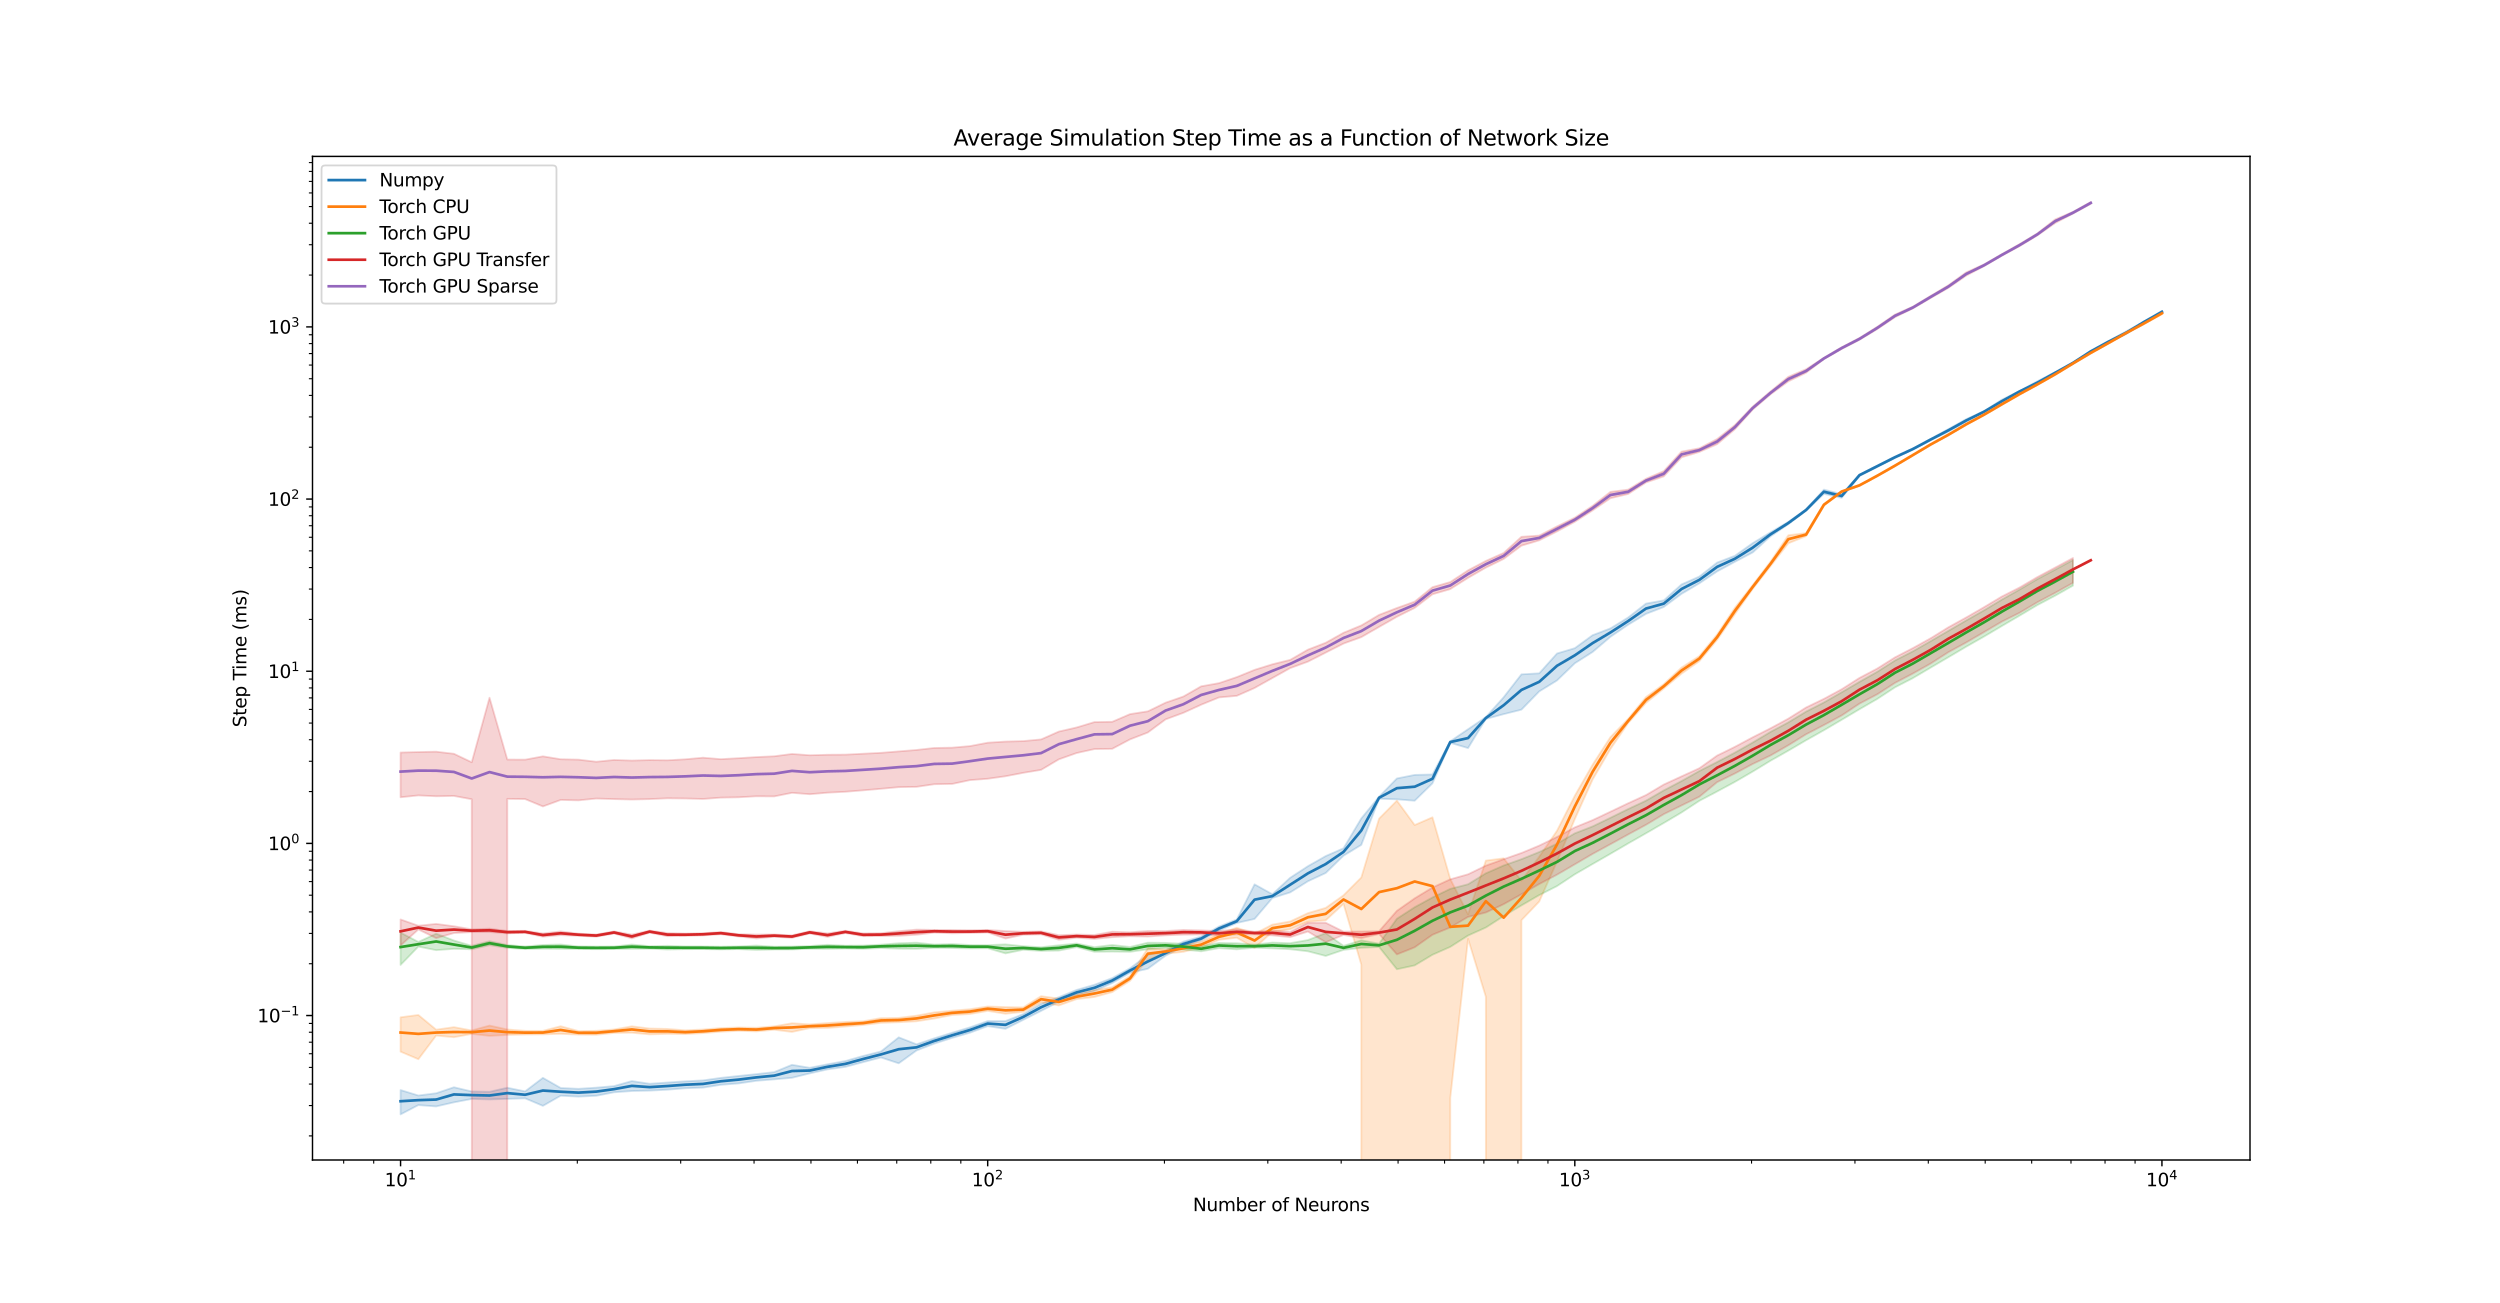 <?xml version="1.0" encoding="utf-8" standalone="no"?>
<!DOCTYPE svg PUBLIC "-//W3C//DTD SVG 1.1//EN"
  "http://www.w3.org/Graphics/SVG/1.1/DTD/svg11.dtd">
<svg height="720.72pt" version="1.1" viewBox="0 0 1382.4 720.72" width="1382.4pt" xmlns="http://www.w3.org/2000/svg" xmlns:xlink="http://www.w3.org/1999/xlink">
 <defs>
  <style type="text/css">*{stroke-linecap:butt;stroke-linejoin:round;}</style>
 </defs>
 <g id="figure_1">
  <g id="patch_1">
   <path d="M 0 720.72 
L 1382.4 720.72 
L 1382.4 0 
L 0 0 
z
" style="fill:#ffffff;"/>
  </g>
  <g id="axes_1">
   <g id="patch_2">
    <path d="M 172.8 641.441 
L 1244.16 641.441 
L 1244.16 86.486 
L 172.8 86.486 
z
" style="fill:#ffffff;"/>
   </g>
   <g id="PolyCollection_1">
    <defs>
     <path d="M 221.498 -117.972 
L 221.498 -104.504 
L 231.336 -109.643 
L 241.174 -108.908 
L 251.012 -111.17 
L 260.85 -113.042 
L 270.688 -112.775 
L 280.526 -113.074 
L 290.364 -113.395 
L 300.202 -109.217 
L 310.04 -114.824 
L 319.878 -114.333 
L 329.716 -114.795 
L 339.554 -116.718 
L 349.392 -117.422 
L 359.23 -117.644 
L 369.068 -118.15 
L 378.906 -118.962 
L 388.744 -119.304 
L 398.582 -120.855 
L 408.42 -121.626 
L 418.259 -123.078 
L 428.097 -123.873 
L 437.935 -124.736 
L 447.773 -127.179 
L 457.611 -129.387 
L 467.449 -130.771 
L 477.287 -133.395 
L 487.125 -135.969 
L 496.963 -132.738 
L 506.801 -139.831 
L 516.639 -143.642 
L 526.477 -146.788 
L 536.315 -149.655 
L 546.153 -153.295 
L 555.991 -151.809 
L 565.829 -156.776 
L 575.667 -161.718 
L 585.505 -166.798 
L 595.343 -170.523 
L 605.181 -172.772 
L 615.019 -177.129 
L 624.857 -182.814 
L 634.695 -185.026 
L 644.533 -192.242 
L 654.371 -197.384 
L 664.209 -200.591 
L 674.047 -206.182 
L 683.885 -210.342 
L 693.723 -212.586 
L 703.561 -224.157 
L 713.399 -227.247 
L 723.237 -233.414 
L 733.075 -237.991 
L 742.913 -247.545 
L 752.751 -253.535 
L 762.589 -279.033 
L 772.427 -278.733 
L 782.265 -277.949 
L 792.103 -287.569 
L 801.941 -309.952 
L 811.779 -307.056 
L 821.617 -323.152 
L 831.455 -325.828 
L 841.293 -328.308 
L 851.131 -338.397 
L 860.969 -344.457 
L 870.807 -353.952 
L 880.645 -360.198 
L 890.483 -368.566 
L 900.321 -375.262 
L 910.159 -381.266 
L 919.997 -385.067 
L 929.835 -392.346 
L 939.673 -398.149 
L 949.511 -404.749 
L 959.349 -410.064 
L 969.187 -415.236 
L 979.025 -424.134 
L 988.863 -430.872 
L 998.701 -438.416 
L 1008.54 -447.621 
L 1018.378 -445.42 
L 1028.216 -457.637 
L 1038.054 -462.581 
L 1047.892 -467.541 
L 1057.73 -472.126 
L 1067.568 -477.294 
L 1077.406 -482.062 
L 1087.244 -487.485 
L 1097.082 -492.807 
L 1106.92 -497.983 
L 1116.758 -504.083 
L 1126.596 -508.338 
L 1136.434 -514.194 
L 1146.272 -519.746 
L 1156.11 -526.128 
L 1165.948 -531.384 
L 1175.786 -536.045 
L 1185.624 -542.492 
L 1195.462 -547.719 
L 1195.462 -548.814 
L 1195.462 -548.814 
L 1185.624 -542.961 
L 1175.786 -537.537 
L 1165.948 -532.174 
L 1156.11 -526.689 
L 1146.272 -520.326 
L 1136.434 -514.946 
L 1126.596 -509.91 
L 1116.758 -504.454 
L 1106.92 -499.722 
L 1097.082 -493.309 
L 1087.244 -488.945 
L 1077.406 -483.478 
L 1067.568 -478.027 
L 1057.73 -472.705 
L 1047.892 -468.267 
L 1038.054 -463.291 
L 1028.216 -458.294 
L 1018.378 -447.477 
L 1008.54 -449.986 
L 998.701 -439.027 
L 988.863 -432.123 
L 979.025 -426.366 
L 969.187 -420.408 
L 959.349 -413.404 
L 949.511 -409.664 
L 939.673 -401.925 
L 929.835 -397.576 
L 919.997 -388.742 
L 910.159 -386.964 
L 900.321 -379.282 
L 890.483 -373.246 
L 880.645 -369.489 
L 870.807 -362.313 
L 860.969 -359.368 
L 851.131 -348.404 
L 841.293 -347.836 
L 831.455 -335.157 
L 821.617 -324.21 
L 811.779 -317.491 
L 801.941 -310.825 
L 792.103 -292.463 
L 782.265 -292.229 
L 772.427 -290.265 
L 762.589 -280.176 
L 752.751 -268.18 
L 742.913 -251.673 
L 733.075 -247.359 
L 723.237 -241.759 
L 713.399 -235.34 
L 703.561 -226.242 
L 693.723 -231.711 
L 683.885 -212.282 
L 674.047 -208.39 
L 664.209 -202.82 
L 654.371 -200.037 
L 644.533 -195.105 
L 634.695 -192.698 
L 624.857 -185.3 
L 615.019 -179.888 
L 605.181 -176.188 
L 595.343 -173.348 
L 585.505 -169.339 
L 575.667 -165.669 
L 565.829 -159.98 
L 555.991 -156.131 
L 546.153 -156.113 
L 536.315 -152.63 
L 526.477 -149.648 
L 516.639 -146.583 
L 506.801 -143.253 
L 496.963 -147.117 
L 487.125 -139.294 
L 477.287 -136.82 
L 467.449 -134.025 
L 457.611 -132.213 
L 447.773 -130.27 
L 437.935 -131.926 
L 428.097 -127.891 
L 418.259 -126.779 
L 408.42 -125.76 
L 398.582 -124.694 
L 388.744 -123.313 
L 378.906 -122.798 
L 369.068 -122.14 
L 359.23 -121.445 
L 349.392 -122.939 
L 339.554 -120.157 
L 329.716 -119.291 
L 319.878 -118.652 
L 310.04 -119.128 
L 300.202 -124.718 
L 290.364 -117.243 
L 280.526 -119.248 
L 270.688 -117.02 
L 260.85 -117.189 
L 251.012 -119.513 
L 241.174 -116.191 
L 231.336 -114.95 
L 221.498 -117.972 
z
" id="mc6c98a20c6" style="stroke:#1f77b4;stroke-opacity:0.2;"/>
    </defs>
    <g clip-path="url(#pcc281f9b33)">
     <use style="fill:#1f77b4;fill-opacity:0.2;stroke:#1f77b4;stroke-opacity:0.2;" x="0" xlink:href="#mc6c98a20c6" y="720.72"/>
    </g>
   </g>
   <g id="PolyCollection_2">
    <path clip-path="url(#pcc281f9b33)" d="M 221.498 562.519 
L 221.498 581.525 
L 231.336 585.709 
L 241.174 572.634 
L 251.012 573.538 
L 260.85 571.725 
L 270.688 572.793 
L 280.526 572.304 
L 290.364 572.056 
L 300.202 571.961 
L 310.04 571.689 
L 319.878 572.093 
L 329.716 572.198 
L 339.554 571.181 
L 349.392 571.068 
L 359.23 571.975 
L 369.068 571.698 
L 378.906 571.816 
L 388.744 571.28 
L 398.582 570.487 
L 408.42 570.011 
L 418.259 570.319 
L 428.097 569.416 
L 437.935 570.62 
L 447.773 568.528 
L 457.611 568.427 
L 467.449 567.642 
L 477.287 566.788 
L 487.125 565.613 
L 496.963 565.265 
L 506.801 564.739 
L 516.639 563.214 
L 526.477 561.295 
L 536.315 560.722 
L 546.153 558.994 
L 555.991 560.573 
L 565.829 559.528 
L 575.667 554.255 
L 585.505 555.974 
L 595.343 552.488 
L 605.181 551.302 
L 615.019 548.599 
L 624.857 542.384 
L 634.695 530.615 
L 644.533 527.398 
L 654.371 526.316 
L 664.209 523.959 
L 674.047 519.66 
L 683.885 518.522 
L 693.723 524.183 
L 703.561 515.317 
L 713.399 513.852 
L 723.237 509.656 
L 733.075 508.907 
L 742.913 499.838 
L 752.751 533.403 
L 762.589 95666.102 
L 772.427 95666.102 
L 782.265 95666.102 
L 792.103 95666.102 
L 801.941 607.138 
L 811.779 519.189 
L 821.617 551.163 
L 831.455 95666.102 
L 841.293 508.824 
L 851.131 498.543 
L 860.969 476.399 
L 870.807 452.934 
L 880.645 431.093 
L 890.483 414.208 
L 900.321 399.815 
L 910.159 388.702 
L 919.997 380.726 
L 929.835 372.518 
L 939.673 365.617 
L 949.511 353.779 
L 959.349 339.57 
L 969.187 325.624 
L 979.025 313.05 
L 988.863 300.421 
L 998.701 296.449 
L 1008.54 279.564 
L 1018.378 272.037 
L 1028.216 268.618 
L 1038.054 263.306 
L 1047.892 257.706 
L 1057.73 251.894 
L 1067.568 246.084 
L 1077.406 240.649 
L 1087.244 234.949 
L 1097.082 229.616 
L 1106.92 223.947 
L 1116.758 218.239 
L 1126.596 212.826 
L 1136.434 207.268 
L 1146.272 201.353 
L 1156.11 195.433 
L 1165.948 189.914 
L 1175.786 184.407 
L 1185.624 179.195 
L 1195.462 173.731 
L 1195.462 172.733 
L 1195.462 172.733 
L 1185.624 178.372 
L 1175.786 183.776 
L 1165.948 189.398 
L 1156.11 194.836 
L 1146.272 200.586 
L 1136.434 206.678 
L 1126.596 212.269 
L 1116.758 217.567 
L 1106.92 223.159 
L 1097.082 229.004 
L 1087.244 234.297 
L 1077.406 240.153 
L 1067.568 245.495 
L 1057.73 251.4 
L 1047.892 257.24 
L 1038.054 262.828 
L 1028.216 268.135 
L 1018.378 271.559 
L 1008.54 278.672 
L 998.701 294.766 
L 988.863 295.974 
L 979.025 310.572 
L 969.187 323.495 
L 959.349 336.011 
L 949.511 350.838 
L 939.673 362.788 
L 929.835 369.103 
L 919.997 378.279 
L 910.159 385.445 
L 900.321 397.491 
L 890.483 407.616 
L 880.645 422.85 
L 870.807 440.011 
L 860.969 459.339 
L 851.131 473.721 
L 841.293 486.956 
L 831.455 474.617 
L 821.617 475.875 
L 811.779 505.575 
L 801.941 485.993 
L 792.103 451.936 
L 782.265 456.203 
L 772.427 442.724 
L 762.589 452.653 
L 752.751 485.206 
L 742.913 495.067 
L 733.075 502.021 
L 723.237 504.918 
L 713.399 509.528 
L 703.561 511.269 
L 693.723 516.332 
L 683.885 512.984 
L 674.047 516.449 
L 664.209 520.753 
L 654.371 522.482 
L 644.533 524.903 
L 634.695 524.349 
L 624.857 539.677 
L 615.019 545.897 
L 605.181 547.503 
L 595.343 549.809 
L 585.505 552.168 
L 575.667 550.841 
L 565.829 557.061 
L 555.991 556.843 
L 546.153 556.562 
L 536.315 558.039 
L 526.477 558.867 
L 516.639 559.794 
L 506.801 561.62 
L 496.963 562.851 
L 487.125 562.964 
L 477.287 564.695 
L 467.449 565.076 
L 457.611 565.694 
L 447.773 566.433 
L 437.935 565.8 
L 428.097 567.531 
L 418.259 568.321 
L 408.42 568.163 
L 398.582 568.489 
L 388.744 569.263 
L 378.906 569.714 
L 369.068 568.945 
L 359.23 568.721 
L 349.392 567.508 
L 339.554 569.237 
L 329.716 569.982 
L 319.878 570.122 
L 310.04 567.464 
L 300.202 569.997 
L 290.364 569.993 
L 280.526 569.244 
L 270.688 567.089 
L 260.85 569.787 
L 251.012 567.969 
L 241.174 569.352 
L 231.336 561.235 
L 221.498 562.519 
z
" style="fill:#ff7f0e;fill-opacity:0.2;stroke:#ff7f0e;stroke-opacity:0.2;"/>
   </g>
   <g id="PolyCollection_3">
    <defs>
     <path d="M 221.498 -205.002 
L 221.498 -187.154 
L 231.336 -197.298 
L 241.174 -195.324 
L 251.012 -196.048 
L 260.85 -195.802 
L 270.688 -198.061 
L 280.526 -196.585 
L 290.364 -195.941 
L 300.202 -196.108 
L 310.04 -196.007 
L 319.878 -195.961 
L 329.716 -195.861 
L 339.554 -195.932 
L 349.392 -196.025 
L 359.23 -196.138 
L 369.068 -195.663 
L 378.906 -195.882 
L 388.744 -195.899 
L 398.582 -195.76 
L 408.42 -195.886 
L 418.259 -195.418 
L 428.097 -195.707 
L 437.935 -195.714 
L 447.773 -196.095 
L 457.611 -196.01 
L 467.449 -196.248 
L 477.287 -196.04 
L 487.125 -196.499 
L 496.963 -196.126 
L 506.801 -196.041 
L 516.639 -196.583 
L 526.477 -196.47 
L 536.315 -196.278 
L 546.153 -196.372 
L 555.991 -193.533 
L 565.829 -195.517 
L 575.667 -194.908 
L 585.505 -195.084 
L 595.343 -196.988 
L 605.181 -194.409 
L 615.019 -194.537 
L 624.857 -194.398 
L 634.695 -195.802 
L 644.533 -196.57 
L 654.371 -195.677 
L 664.209 -194.667 
L 674.047 -196.428 
L 683.885 -195.771 
L 693.723 -196.654 
L 703.561 -196.312 
L 713.399 -195.824 
L 723.237 -194.685 
L 733.075 -192.121 
L 742.913 -195.457 
L 752.751 -196.621 
L 762.589 -197.068 
L 772.427 -184.764 
L 782.265 -186.897 
L 792.103 -192.779 
L 801.941 -197.127 
L 811.779 -203.406 
L 821.617 -207.836 
L 831.455 -214.16 
L 841.293 -220.062 
L 851.131 -225.77 
L 860.969 -230.752 
L 870.807 -237.262 
L 880.645 -242.956 
L 890.483 -248.597 
L 900.321 -254.342 
L 910.159 -259.943 
L 919.997 -265.639 
L 929.835 -271.464 
L 939.673 -277.898 
L 949.511 -283.069 
L 959.349 -288.373 
L 969.187 -294.086 
L 979.025 -300.064 
L 988.863 -305.629 
L 998.701 -311.394 
L 1008.54 -316.925 
L 1018.378 -322.701 
L 1028.216 -328.543 
L 1038.054 -334.232 
L 1047.892 -340.674 
L 1057.73 -345.742 
L 1067.568 -351.542 
L 1077.406 -357.325 
L 1087.244 -363.127 
L 1097.082 -368.724 
L 1106.92 -374.551 
L 1116.758 -380.293 
L 1126.596 -386.144 
L 1136.434 -391.329 
L 1146.272 -396.896 
L 1146.272 -411.072 
L 1146.272 -411.072 
L 1136.434 -405.739 
L 1126.596 -400.513 
L 1116.758 -394.732 
L 1106.92 -389.137 
L 1097.082 -383.226 
L 1087.244 -377.638 
L 1077.406 -371.893 
L 1067.568 -366.194 
L 1057.73 -360.551 
L 1047.892 -355.512 
L 1038.054 -349.239 
L 1028.216 -343.688 
L 1018.378 -337.936 
L 1008.54 -332.272 
L 998.701 -327.233 
L 988.863 -321.266 
L 979.025 -316 
L 969.187 -310.131 
L 959.349 -304.566 
L 949.511 -299.373 
L 939.673 -294.388 
L 929.835 -288.828 
L 919.997 -283.66 
L 910.159 -277.974 
L 900.321 -273.356 
L 890.483 -268.505 
L 880.645 -263.745 
L 870.807 -259.914 
L 860.969 -254.213 
L 851.131 -249.588 
L 841.293 -245.616 
L 831.455 -242.126 
L 821.617 -237.819 
L 811.779 -231.759 
L 801.941 -229.216 
L 792.103 -224.455 
L 782.265 -219.071 
L 772.427 -212.699 
L 762.589 -198.926 
L 752.751 -200.758 
L 742.913 -197.711 
L 733.075 -204.734 
L 723.237 -200.918 
L 713.399 -199.183 
L 703.561 -199.515 
L 693.723 -198.372 
L 683.885 -199.162 
L 674.047 -199.333 
L 664.209 -197.46 
L 654.371 -198.869 
L 644.533 -199.35 
L 634.695 -199.457 
L 624.857 -197.081 
L 615.019 -198.195 
L 605.181 -196.994 
L 595.343 -198.991 
L 585.505 -198.032 
L 575.667 -196.945 
L 565.829 -197.514 
L 555.991 -198.528 
L 546.153 -198.091 
L 536.315 -198.181 
L 526.477 -198.724 
L 516.639 -198.424 
L 506.801 -199.462 
L 496.963 -199.16 
L 487.125 -198.366 
L 477.287 -197.864 
L 467.449 -197.788 
L 457.611 -198.296 
L 447.773 -197.61 
L 437.935 -197.3 
L 428.097 -197.226 
L 418.259 -197.88 
L 408.42 -197.385 
L 398.582 -197.24 
L 388.744 -197.358 
L 378.906 -197.386 
L 369.068 -197.74 
L 359.23 -197.526 
L 349.392 -198.437 
L 339.554 -197.343 
L 329.716 -197.298 
L 319.878 -197.382 
L 310.04 -198.452 
L 300.202 -198.204 
L 290.364 -197.336 
L 280.526 -198.178 
L 270.688 -200.267 
L 260.85 -197.734 
L 251.012 -200.651 
L 241.174 -204.413 
L 231.336 -199.878 
L 221.498 -205.002 
z
" id="m34e0e34433" style="stroke:#2ca02c;stroke-opacity:0.2;"/>
    </defs>
    <g clip-path="url(#pcc281f9b33)">
     <use style="fill:#2ca02c;fill-opacity:0.2;stroke:#2ca02c;stroke-opacity:0.2;" x="0" xlink:href="#m34e0e34433" y="720.72"/>
    </g>
   </g>
   <g id="PolyCollection_4">
    <defs>
     <path d="M 221.498 -212.299 
L 221.498 -197.913 
L 231.336 -206.767 
L 241.174 -201.983 
L 251.012 -204.77 
L 260.85 -205.312 
L 270.688 -205.361 
L 280.526 -204.618 
L 290.364 -204.883 
L 300.202 -202.774 
L 310.04 -203.621 
L 319.878 -203.257 
L 329.716 -202.771 
L 339.554 -204.521 
L 349.392 -201.836 
L 359.23 -205.017 
L 369.068 -203.034 
L 378.906 -203.226 
L 388.744 -203.479 
L 398.582 -204.125 
L 408.42 -202.881 
L 418.259 -201.809 
L 428.097 -202.701 
L 437.935 -202.159 
L 447.773 -204.539 
L 457.611 -202.651 
L 467.449 -204.796 
L 477.287 -203.05 
L 487.125 -203.114 
L 496.963 -203.248 
L 506.801 -203.836 
L 516.639 -205.021 
L 526.477 -204.643 
L 536.315 -204.805 
L 546.153 -205.105 
L 555.991 -201.757 
L 565.829 -203.84 
L 575.667 -204.067 
L 585.505 -201.056 
L 595.343 -202.192 
L 605.181 -201.525 
L 615.019 -202.48 
L 624.857 -203.017 
L 634.695 -202.842 
L 644.533 -203.528 
L 654.371 -203.895 
L 664.209 -204.01 
L 674.047 -203.408 
L 683.885 -204.052 
L 693.723 -204.091 
L 703.561 -203.488 
L 713.399 -202.503 
L 723.237 -205.609 
L 733.075 -199.707 
L 742.913 -203.722 
L 752.751 -201.975 
L 762.589 -204.232 
L 772.427 -192.974 
L 782.265 -196.91 
L 792.103 -203.84 
L 801.941 -207.863 
L 811.779 -213.717 
L 821.617 -216.143 
L 831.455 -220.754 
L 841.293 -226.225 
L 851.131 -231.882 
L 860.969 -237.067 
L 870.807 -242.801 
L 880.645 -248.56 
L 890.483 -253.91 
L 900.321 -259.309 
L 910.159 -264.638 
L 919.997 -270.544 
L 929.835 -275.351 
L 939.673 -280.162 
L 949.511 -288.237 
L 959.349 -293.026 
L 969.187 -298.295 
L 979.025 -302.978 
L 988.863 -308.607 
L 998.701 -314.701 
L 1008.54 -319.804 
L 1018.378 -325.096 
L 1028.216 -331.641 
L 1038.054 -336.807 
L 1047.892 -343.14 
L 1057.73 -348.28 
L 1067.568 -353.795 
L 1077.406 -360.11 
L 1087.244 -365.464 
L 1097.082 -371.186 
L 1106.92 -376.987 
L 1116.758 -381.888 
L 1126.596 -387.727 
L 1136.434 -392.939 
L 1146.272 -398.425 
L 1146.272 -412.163 
L 1146.272 -412.163 
L 1136.434 -406.882 
L 1126.596 -401.637 
L 1116.758 -395.863 
L 1106.92 -390.863 
L 1097.082 -384.976 
L 1087.244 -379.297 
L 1077.406 -373.87 
L 1067.568 -367.787 
L 1057.73 -362.341 
L 1047.892 -357.25 
L 1038.054 -351.047 
L 1028.216 -345.86 
L 1018.378 -339.607 
L 1008.54 -334.28 
L 998.701 -329.516 
L 988.863 -323.329 
L 979.025 -318.005 
L 969.187 -313.032 
L 959.349 -307.767 
L 949.511 -302.927 
L 939.673 -295.922 
L 929.835 -291.422 
L 919.997 -286.898 
L 910.159 -281.07 
L 900.321 -276.561 
L 890.483 -271.867 
L 880.645 -267.224 
L 870.807 -263.206 
L 860.969 -257.911 
L 851.131 -253.134 
L 841.293 -249.051 
L 831.455 -245.61 
L 821.617 -242.05 
L 811.779 -237.273 
L 801.941 -234.504 
L 792.103 -229.965 
L 782.265 -223.972 
L 772.427 -217.08 
L 762.589 -205.8 
L 752.751 -205.631 
L 742.913 -205.577 
L 733.075 -210.456 
L 723.237 -210.476 
L 713.399 -205.378 
L 703.561 -206.197 
L 693.723 -205.531 
L 683.885 -206.848 
L 674.047 -205.874 
L 664.209 -206.253 
L 654.371 -206.53 
L 644.533 -205.89 
L 634.695 -205.946 
L 624.857 -205.208 
L 615.019 -205.522 
L 605.181 -203.712 
L 595.343 -203.964 
L 585.505 -203.62 
L 575.667 -205.707 
L 565.829 -205.48 
L 555.991 -205.894 
L 546.153 -206.503 
L 536.315 -206.36 
L 526.477 -206.501 
L 516.639 -206.528 
L 506.801 -206.689 
L 496.963 -205.817 
L 487.125 -204.711 
L 477.287 -204.595 
L 467.449 -206.053 
L 457.611 -204.606 
L 447.773 -205.778 
L 437.935 -203.519 
L 428.097 -203.987 
L 418.259 -203.927 
L 408.42 -204.151 
L 398.582 -205.338 
L 388.744 -204.698 
L 378.906 -204.489 
L 369.068 -204.778 
L 359.23 -206.14 
L 349.392 -203.94 
L 339.554 -205.671 
L 329.716 -203.99 
L 319.878 -204.452 
L 310.04 -205.665 
L 300.202 -204.564 
L 290.364 -206.01 
L 280.526 -205.933 
L 270.688 -207.218 
L 260.85 -206.854 
L 251.012 -208.536 
L 241.174 -209.84 
L 231.336 -208.832 
L 221.498 -212.299 
z
" id="mff1d7e233a" style="stroke:#d62728;stroke-opacity:0.2;"/>
    </defs>
    <g clip-path="url(#pcc281f9b33)">
     <use style="fill:#d62728;fill-opacity:0.2;stroke:#d62728;stroke-opacity:0.2;" x="0" xlink:href="#mff1d7e233a" y="720.72"/>
    </g>
   </g>
   <g id="PolyCollection_5">
    <path clip-path="url(#pcc281f9b33)" d="M 221.498 416.118 
L 221.498 440.865 
L 231.336 439.831 
L 241.174 440.303 
L 251.012 440.126 
L 260.85 441.949 
L 270.688 95666.102 
L 280.526 441.727 
L 290.364 441.853 
L 300.202 445.935 
L 310.04 442.336 
L 319.878 442.564 
L 329.716 441.559 
L 339.554 441.87 
L 349.392 442.106 
L 359.23 441.871 
L 369.068 441.42 
L 378.906 441.528 
L 388.744 441.802 
L 398.582 441.054 
L 408.42 440.868 
L 418.259 440.306 
L 428.097 440.379 
L 437.935 438.401 
L 447.773 439.171 
L 457.611 438.315 
L 467.449 437.82 
L 477.287 437.024 
L 487.125 436.17 
L 496.963 435.262 
L 506.801 435.093 
L 516.639 433.644 
L 526.477 433.485 
L 536.315 431.385 
L 546.153 430.625 
L 555.991 429.237 
L 565.829 427.337 
L 575.667 425.704 
L 585.505 419.889 
L 595.343 416.396 
L 605.181 414.211 
L 615.019 414.066 
L 624.857 408.848 
L 634.695 405.046 
L 644.533 397.773 
L 654.371 394.156 
L 664.209 389.67 
L 674.047 385.65 
L 683.885 384.773 
L 693.723 380.426 
L 703.561 374.933 
L 713.399 369.442 
L 723.237 365.859 
L 733.075 360.858 
L 742.913 355.87 
L 752.751 352.3 
L 762.589 346.663 
L 772.427 341.05 
L 782.265 336.148 
L 792.103 328.615 
L 801.941 325.744 
L 811.779 319.533 
L 821.617 313.88 
L 831.455 309.061 
L 841.293 301.72 
L 851.131 298.796 
L 860.969 293.841 
L 870.807 288.525 
L 880.645 282.222 
L 890.483 275.496 
L 900.321 273.15 
L 910.159 266.781 
L 919.997 263.42 
L 929.835 252.85 
L 939.673 249.905 
L 949.511 245.595 
L 959.349 237.339 
L 969.187 226.437 
L 979.025 218.033 
L 988.863 210.881 
L 998.701 206.114 
L 1008.54 198.552 
L 1018.378 192.938 
L 1028.216 187.865 
L 1038.054 181.931 
L 1047.892 175.333 
L 1057.73 170.52 
L 1067.568 164.766 
L 1077.406 159.141 
L 1087.244 152.39 
L 1097.082 147.15 
L 1106.92 141.358 
L 1116.758 136.073 
L 1126.596 130.125 
L 1136.434 123.302 
L 1146.272 118.086 
L 1156.11 112.693 
L 1156.11 111.712 
L 1156.11 111.712 
L 1146.272 117.182 
L 1136.434 121.326 
L 1126.596 129.071 
L 1116.758 135.009 
L 1106.92 140.614 
L 1097.082 146.237 
L 1087.244 150.603 
L 1077.406 157.753 
L 1067.568 163.64 
L 1057.73 169.596 
L 1047.892 173.924 
L 1038.054 180.726 
L 1028.216 186.92 
L 1018.378 192.026 
L 1008.54 197.871 
L 998.701 204.175 
L 988.863 208.373 
L 979.025 216.468 
L 969.187 224.831 
L 959.349 235.016 
L 949.511 242.769 
L 939.673 247.893 
L 929.835 249.741 
L 919.997 260.525 
L 910.159 264.762 
L 900.321 270.733 
L 890.483 272.012 
L 880.645 279.725 
L 870.807 286.26 
L 860.969 291.082 
L 851.131 296.162 
L 841.293 296.836 
L 831.455 305.772 
L 821.617 310.166 
L 811.779 315.365 
L 801.941 321.841 
L 792.103 324.687 
L 782.265 332.673 
L 772.427 336.197 
L 762.589 339.991 
L 752.751 345.852 
L 742.913 349.895 
L 733.075 355.422 
L 723.237 359.216 
L 713.399 364.884 
L 703.561 367.335 
L 693.723 370.403 
L 683.885 374.408 
L 674.047 377.746 
L 664.209 379.506 
L 654.371 385.147 
L 644.533 388.549 
L 634.695 393.351 
L 624.857 394.879 
L 615.019 399.13 
L 605.181 399.274 
L 595.343 402.242 
L 585.505 404.52 
L 575.667 408.868 
L 565.829 409.788 
L 555.991 410.067 
L 546.153 410.691 
L 536.315 412.562 
L 526.477 413.431 
L 516.639 413.592 
L 506.801 414.695 
L 496.963 415.496 
L 487.125 416.289 
L 477.287 416.78 
L 467.449 417.286 
L 457.611 417.352 
L 447.773 417.622 
L 437.935 416.905 
L 428.097 418.19 
L 418.259 418.636 
L 408.42 419.247 
L 398.582 419.783 
L 388.744 418.974 
L 378.906 419.86 
L 369.068 420.419 
L 359.23 420.296 
L 349.392 420.568 
L 339.554 420.228 
L 329.716 421.218 
L 319.878 420.052 
L 310.04 419.826 
L 300.202 418.225 
L 290.364 420.064 
L 280.526 420.004 
L 270.688 385.824 
L 260.85 421.502 
L 251.012 416.813 
L 241.174 415.651 
L 231.336 415.843 
L 221.498 416.118 
z
" style="fill:#d62728;fill-opacity:0.2;stroke:#d62728;stroke-opacity:0.2;"/>
   </g>
   <g id="matplotlib.axis_1">
    <g id="xtick_1">
     <g id="line2d_1">
      <defs>
       <path d="M 0 0 
L 0 3.5 
" id="m613ba3f8c8" style="stroke:#000000;stroke-width:0.8;"/>
      </defs>
      <g>
       <use style="stroke:#000000;stroke-width:0.8;" x="221.498" xlink:href="#m613ba3f8c8" y="641.441"/>
      </g>
     </g>
     <g id="text_1">
      <!-- $\mathdefault{10^{1}}$ -->
      <g transform="translate(212.698 656.039)scale(0.1 -0.1)">
       <defs>
        <path d="M 794 531 
L 1825 531 
L 1825 4091 
L 703 3866 
L 703 4441 
L 1819 4666 
L 2450 4666 
L 2450 531 
L 3481 531 
L 3481 0 
L 794 0 
L 794 531 
z
" id="DejaVuSans-31" transform="scale(0.016)"/>
        <path d="M 2034 4250 
Q 1547 4250 1301 3770 
Q 1056 3291 1056 2328 
Q 1056 1369 1301 889 
Q 1547 409 2034 409 
Q 2525 409 2770 889 
Q 3016 1369 3016 2328 
Q 3016 3291 2770 3770 
Q 2525 4250 2034 4250 
z
M 2034 4750 
Q 2819 4750 3233 4129 
Q 3647 3509 3647 2328 
Q 3647 1150 3233 529 
Q 2819 -91 2034 -91 
Q 1250 -91 836 529 
Q 422 1150 422 2328 
Q 422 3509 836 4129 
Q 1250 4750 2034 4750 
z
" id="DejaVuSans-30" transform="scale(0.016)"/>
       </defs>
       <use transform="translate(0 0.684)" xlink:href="#DejaVuSans-31"/>
       <use transform="translate(63.623 0.684)" xlink:href="#DejaVuSans-30"/>
       <use transform="translate(128.203 38.966)scale(0.7)" xlink:href="#DejaVuSans-31"/>
      </g>
     </g>
    </g>
    <g id="xtick_2">
     <g id="line2d_2">
      <g>
       <use style="stroke:#000000;stroke-width:0.8;" x="546.153" xlink:href="#m613ba3f8c8" y="641.441"/>
      </g>
     </g>
     <g id="text_2">
      <!-- $\mathdefault{10^{2}}$ -->
      <g transform="translate(537.353 656.039)scale(0.1 -0.1)">
       <defs>
        <path d="M 1228 531 
L 3431 531 
L 3431 0 
L 469 0 
L 469 531 
Q 828 903 1448 1529 
Q 2069 2156 2228 2338 
Q 2531 2678 2651 2914 
Q 2772 3150 2772 3378 
Q 2772 3750 2511 3984 
Q 2250 4219 1831 4219 
Q 1534 4219 1204 4116 
Q 875 4013 500 3803 
L 500 4441 
Q 881 4594 1212 4672 
Q 1544 4750 1819 4750 
Q 2544 4750 2975 4387 
Q 3406 4025 3406 3419 
Q 3406 3131 3298 2873 
Q 3191 2616 2906 2266 
Q 2828 2175 2409 1742 
Q 1991 1309 1228 531 
z
" id="DejaVuSans-32" transform="scale(0.016)"/>
       </defs>
       <use transform="translate(0 0.766)" xlink:href="#DejaVuSans-31"/>
       <use transform="translate(63.623 0.766)" xlink:href="#DejaVuSans-30"/>
       <use transform="translate(128.203 39.047)scale(0.7)" xlink:href="#DejaVuSans-32"/>
      </g>
     </g>
    </g>
    <g id="xtick_3">
     <g id="line2d_3">
      <g>
       <use style="stroke:#000000;stroke-width:0.8;" x="870.807" xlink:href="#m613ba3f8c8" y="641.441"/>
      </g>
     </g>
     <g id="text_3">
      <!-- $\mathdefault{10^{3}}$ -->
      <g transform="translate(862.007 656.039)scale(0.1 -0.1)">
       <defs>
        <path d="M 2597 2516 
Q 3050 2419 3304 2112 
Q 3559 1806 3559 1356 
Q 3559 666 3084 287 
Q 2609 -91 1734 -91 
Q 1441 -91 1130 -33 
Q 819 25 488 141 
L 488 750 
Q 750 597 1062 519 
Q 1375 441 1716 441 
Q 2309 441 2620 675 
Q 2931 909 2931 1356 
Q 2931 1769 2642 2001 
Q 2353 2234 1838 2234 
L 1294 2234 
L 1294 2753 
L 1863 2753 
Q 2328 2753 2575 2939 
Q 2822 3125 2822 3475 
Q 2822 3834 2567 4026 
Q 2313 4219 1838 4219 
Q 1578 4219 1281 4162 
Q 984 4106 628 3988 
L 628 4550 
Q 988 4650 1302 4700 
Q 1616 4750 1894 4750 
Q 2613 4750 3031 4423 
Q 3450 4097 3450 3541 
Q 3450 3153 3228 2886 
Q 3006 2619 2597 2516 
z
" id="DejaVuSans-33" transform="scale(0.016)"/>
       </defs>
       <use transform="translate(0 0.766)" xlink:href="#DejaVuSans-31"/>
       <use transform="translate(63.623 0.766)" xlink:href="#DejaVuSans-30"/>
       <use transform="translate(128.203 39.047)scale(0.7)" xlink:href="#DejaVuSans-33"/>
      </g>
     </g>
    </g>
    <g id="xtick_4">
     <g id="line2d_4">
      <g>
       <use style="stroke:#000000;stroke-width:0.8;" x="1195.462" xlink:href="#m613ba3f8c8" y="641.441"/>
      </g>
     </g>
     <g id="text_4">
      <!-- $\mathdefault{10^{4}}$ -->
      <g transform="translate(1186.662 656.039)scale(0.1 -0.1)">
       <defs>
        <path d="M 2419 4116 
L 825 1625 
L 2419 1625 
L 2419 4116 
z
M 2253 4666 
L 3047 4666 
L 3047 1625 
L 3713 1625 
L 3713 1100 
L 3047 1100 
L 3047 0 
L 2419 0 
L 2419 1100 
L 313 1100 
L 313 1709 
L 2253 4666 
z
" id="DejaVuSans-34" transform="scale(0.016)"/>
       </defs>
       <use transform="translate(0 0.684)" xlink:href="#DejaVuSans-31"/>
       <use transform="translate(63.623 0.684)" xlink:href="#DejaVuSans-30"/>
       <use transform="translate(128.203 38.966)scale(0.7)" xlink:href="#DejaVuSans-34"/>
      </g>
     </g>
    </g>
    <g id="xtick_5">
     <g id="line2d_5">
      <defs>
       <path d="M 0 0 
L 0 2 
" id="maaabe1a896" style="stroke:#000000;stroke-width:0.6;"/>
      </defs>
      <g>
       <use style="stroke:#000000;stroke-width:0.6;" x="190.036" xlink:href="#maaabe1a896" y="641.441"/>
      </g>
     </g>
    </g>
    <g id="xtick_6">
     <g id="line2d_6">
      <g>
       <use style="stroke:#000000;stroke-width:0.6;" x="206.643" xlink:href="#maaabe1a896" y="641.441"/>
      </g>
     </g>
    </g>
    <g id="xtick_7">
     <g id="line2d_7">
      <g>
       <use style="stroke:#000000;stroke-width:0.6;" x="319.229" xlink:href="#maaabe1a896" y="641.441"/>
      </g>
     </g>
    </g>
    <g id="xtick_8">
     <g id="line2d_8">
      <g>
       <use style="stroke:#000000;stroke-width:0.6;" x="376.398" xlink:href="#maaabe1a896" y="641.441"/>
      </g>
     </g>
    </g>
    <g id="xtick_9">
     <g id="line2d_9">
      <g>
       <use style="stroke:#000000;stroke-width:0.6;" x="416.96" xlink:href="#maaabe1a896" y="641.441"/>
      </g>
     </g>
    </g>
    <g id="xtick_10">
     <g id="line2d_10">
      <g>
       <use style="stroke:#000000;stroke-width:0.6;" x="448.422" xlink:href="#maaabe1a896" y="641.441"/>
      </g>
     </g>
    </g>
    <g id="xtick_11">
     <g id="line2d_11">
      <g>
       <use style="stroke:#000000;stroke-width:0.6;" x="474.129" xlink:href="#maaabe1a896" y="641.441"/>
      </g>
     </g>
    </g>
    <g id="xtick_12">
     <g id="line2d_12">
      <g>
       <use style="stroke:#000000;stroke-width:0.6;" x="495.863" xlink:href="#maaabe1a896" y="641.441"/>
      </g>
     </g>
    </g>
    <g id="xtick_13">
     <g id="line2d_13">
      <g>
       <use style="stroke:#000000;stroke-width:0.6;" x="514.69" xlink:href="#maaabe1a896" y="641.441"/>
      </g>
     </g>
    </g>
    <g id="xtick_14">
     <g id="line2d_14">
      <g>
       <use style="stroke:#000000;stroke-width:0.6;" x="531.297" xlink:href="#maaabe1a896" y="641.441"/>
      </g>
     </g>
    </g>
    <g id="xtick_15">
     <g id="line2d_15">
      <g>
       <use style="stroke:#000000;stroke-width:0.6;" x="643.883" xlink:href="#maaabe1a896" y="641.441"/>
      </g>
     </g>
    </g>
    <g id="xtick_16">
     <g id="line2d_16">
      <g>
       <use style="stroke:#000000;stroke-width:0.6;" x="701.052" xlink:href="#maaabe1a896" y="641.441"/>
      </g>
     </g>
    </g>
    <g id="xtick_17">
     <g id="line2d_17">
      <g>
       <use style="stroke:#000000;stroke-width:0.6;" x="741.614" xlink:href="#maaabe1a896" y="641.441"/>
      </g>
     </g>
    </g>
    <g id="xtick_18">
     <g id="line2d_18">
      <g>
       <use style="stroke:#000000;stroke-width:0.6;" x="773.077" xlink:href="#maaabe1a896" y="641.441"/>
      </g>
     </g>
    </g>
    <g id="xtick_19">
     <g id="line2d_19">
      <g>
       <use style="stroke:#000000;stroke-width:0.6;" x="798.783" xlink:href="#maaabe1a896" y="641.441"/>
      </g>
     </g>
    </g>
    <g id="xtick_20">
     <g id="line2d_20">
      <g>
       <use style="stroke:#000000;stroke-width:0.6;" x="820.518" xlink:href="#maaabe1a896" y="641.441"/>
      </g>
     </g>
    </g>
    <g id="xtick_21">
     <g id="line2d_21">
      <g>
       <use style="stroke:#000000;stroke-width:0.6;" x="839.345" xlink:href="#maaabe1a896" y="641.441"/>
      </g>
     </g>
    </g>
    <g id="xtick_22">
     <g id="line2d_22">
      <g>
       <use style="stroke:#000000;stroke-width:0.6;" x="855.952" xlink:href="#maaabe1a896" y="641.441"/>
      </g>
     </g>
    </g>
    <g id="xtick_23">
     <g id="line2d_23">
      <g>
       <use style="stroke:#000000;stroke-width:0.6;" x="968.538" xlink:href="#maaabe1a896" y="641.441"/>
      </g>
     </g>
    </g>
    <g id="xtick_24">
     <g id="line2d_24">
      <g>
       <use style="stroke:#000000;stroke-width:0.6;" x="1025.707" xlink:href="#maaabe1a896" y="641.441"/>
      </g>
     </g>
    </g>
    <g id="xtick_25">
     <g id="line2d_25">
      <g>
       <use style="stroke:#000000;stroke-width:0.6;" x="1066.269" xlink:href="#maaabe1a896" y="641.441"/>
      </g>
     </g>
    </g>
    <g id="xtick_26">
     <g id="line2d_26">
      <g>
       <use style="stroke:#000000;stroke-width:0.6;" x="1097.731" xlink:href="#maaabe1a896" y="641.441"/>
      </g>
     </g>
    </g>
    <g id="xtick_27">
     <g id="line2d_27">
      <g>
       <use style="stroke:#000000;stroke-width:0.6;" x="1123.438" xlink:href="#maaabe1a896" y="641.441"/>
      </g>
     </g>
    </g>
    <g id="xtick_28">
     <g id="line2d_28">
      <g>
       <use style="stroke:#000000;stroke-width:0.6;" x="1145.172" xlink:href="#maaabe1a896" y="641.441"/>
      </g>
     </g>
    </g>
    <g id="xtick_29">
     <g id="line2d_29">
      <g>
       <use style="stroke:#000000;stroke-width:0.6;" x="1164" xlink:href="#maaabe1a896" y="641.441"/>
      </g>
     </g>
    </g>
    <g id="xtick_30">
     <g id="line2d_30">
      <g>
       <use style="stroke:#000000;stroke-width:0.6;" x="1180.606" xlink:href="#maaabe1a896" y="641.441"/>
      </g>
     </g>
    </g>
    <g id="text_5">
     <!-- Number of Neurons -->
     <g transform="translate(659.635 669.717)scale(0.1 -0.1)">
      <defs>
       <path d="M 628 4666 
L 1478 4666 
L 3547 763 
L 3547 4666 
L 4159 4666 
L 4159 0 
L 3309 0 
L 1241 3903 
L 1241 0 
L 628 0 
L 628 4666 
z
" id="DejaVuSans-4e" transform="scale(0.016)"/>
       <path d="M 544 1381 
L 544 3500 
L 1119 3500 
L 1119 1403 
Q 1119 906 1312 657 
Q 1506 409 1894 409 
Q 2359 409 2629 706 
Q 2900 1003 2900 1516 
L 2900 3500 
L 3475 3500 
L 3475 0 
L 2900 0 
L 2900 538 
Q 2691 219 2414 64 
Q 2138 -91 1772 -91 
Q 1169 -91 856 284 
Q 544 659 544 1381 
z
M 1991 3584 
L 1991 3584 
z
" id="DejaVuSans-75" transform="scale(0.016)"/>
       <path d="M 3328 2828 
Q 3544 3216 3844 3400 
Q 4144 3584 4550 3584 
Q 5097 3584 5394 3201 
Q 5691 2819 5691 2113 
L 5691 0 
L 5113 0 
L 5113 2094 
Q 5113 2597 4934 2840 
Q 4756 3084 4391 3084 
Q 3944 3084 3684 2787 
Q 3425 2491 3425 1978 
L 3425 0 
L 2847 0 
L 2847 2094 
Q 2847 2600 2669 2842 
Q 2491 3084 2119 3084 
Q 1678 3084 1418 2786 
Q 1159 2488 1159 1978 
L 1159 0 
L 581 0 
L 581 3500 
L 1159 3500 
L 1159 2956 
Q 1356 3278 1631 3431 
Q 1906 3584 2284 3584 
Q 2666 3584 2933 3390 
Q 3200 3197 3328 2828 
z
" id="DejaVuSans-6d" transform="scale(0.016)"/>
       <path d="M 3116 1747 
Q 3116 2381 2855 2742 
Q 2594 3103 2138 3103 
Q 1681 3103 1420 2742 
Q 1159 2381 1159 1747 
Q 1159 1113 1420 752 
Q 1681 391 2138 391 
Q 2594 391 2855 752 
Q 3116 1113 3116 1747 
z
M 1159 2969 
Q 1341 3281 1617 3432 
Q 1894 3584 2278 3584 
Q 2916 3584 3314 3078 
Q 3713 2572 3713 1747 
Q 3713 922 3314 415 
Q 2916 -91 2278 -91 
Q 1894 -91 1617 61 
Q 1341 213 1159 525 
L 1159 0 
L 581 0 
L 581 4863 
L 1159 4863 
L 1159 2969 
z
" id="DejaVuSans-62" transform="scale(0.016)"/>
       <path d="M 3597 1894 
L 3597 1613 
L 953 1613 
Q 991 1019 1311 708 
Q 1631 397 2203 397 
Q 2534 397 2845 478 
Q 3156 559 3463 722 
L 3463 178 
Q 3153 47 2828 -22 
Q 2503 -91 2169 -91 
Q 1331 -91 842 396 
Q 353 884 353 1716 
Q 353 2575 817 3079 
Q 1281 3584 2069 3584 
Q 2775 3584 3186 3129 
Q 3597 2675 3597 1894 
z
M 3022 2063 
Q 3016 2534 2758 2815 
Q 2500 3097 2075 3097 
Q 1594 3097 1305 2825 
Q 1016 2553 972 2059 
L 3022 2063 
z
" id="DejaVuSans-65" transform="scale(0.016)"/>
       <path d="M 2631 2963 
Q 2534 3019 2420 3045 
Q 2306 3072 2169 3072 
Q 1681 3072 1420 2755 
Q 1159 2438 1159 1844 
L 1159 0 
L 581 0 
L 581 3500 
L 1159 3500 
L 1159 2956 
Q 1341 3275 1631 3429 
Q 1922 3584 2338 3584 
Q 2397 3584 2469 3576 
Q 2541 3569 2628 3553 
L 2631 2963 
z
" id="DejaVuSans-72" transform="scale(0.016)"/>
       <path id="DejaVuSans-20" transform="scale(0.016)"/>
       <path d="M 1959 3097 
Q 1497 3097 1228 2736 
Q 959 2375 959 1747 
Q 959 1119 1226 758 
Q 1494 397 1959 397 
Q 2419 397 2687 759 
Q 2956 1122 2956 1747 
Q 2956 2369 2687 2733 
Q 2419 3097 1959 3097 
z
M 1959 3584 
Q 2709 3584 3137 3096 
Q 3566 2609 3566 1747 
Q 3566 888 3137 398 
Q 2709 -91 1959 -91 
Q 1206 -91 779 398 
Q 353 888 353 1747 
Q 353 2609 779 3096 
Q 1206 3584 1959 3584 
z
" id="DejaVuSans-6f" transform="scale(0.016)"/>
       <path d="M 2375 4863 
L 2375 4384 
L 1825 4384 
Q 1516 4384 1395 4259 
Q 1275 4134 1275 3809 
L 1275 3500 
L 2222 3500 
L 2222 3053 
L 1275 3053 
L 1275 0 
L 697 0 
L 697 3053 
L 147 3053 
L 147 3500 
L 697 3500 
L 697 3744 
Q 697 4328 969 4595 
Q 1241 4863 1831 4863 
L 2375 4863 
z
" id="DejaVuSans-66" transform="scale(0.016)"/>
       <path d="M 3513 2113 
L 3513 0 
L 2938 0 
L 2938 2094 
Q 2938 2591 2744 2837 
Q 2550 3084 2163 3084 
Q 1697 3084 1428 2787 
Q 1159 2491 1159 1978 
L 1159 0 
L 581 0 
L 581 3500 
L 1159 3500 
L 1159 2956 
Q 1366 3272 1645 3428 
Q 1925 3584 2291 3584 
Q 2894 3584 3203 3211 
Q 3513 2838 3513 2113 
z
" id="DejaVuSans-6e" transform="scale(0.016)"/>
       <path d="M 2834 3397 
L 2834 2853 
Q 2591 2978 2328 3040 
Q 2066 3103 1784 3103 
Q 1356 3103 1142 2972 
Q 928 2841 928 2578 
Q 928 2378 1081 2264 
Q 1234 2150 1697 2047 
L 1894 2003 
Q 2506 1872 2764 1633 
Q 3022 1394 3022 966 
Q 3022 478 2636 193 
Q 2250 -91 1575 -91 
Q 1294 -91 989 -36 
Q 684 19 347 128 
L 347 722 
Q 666 556 975 473 
Q 1284 391 1588 391 
Q 1994 391 2212 530 
Q 2431 669 2431 922 
Q 2431 1156 2273 1281 
Q 2116 1406 1581 1522 
L 1381 1569 
Q 847 1681 609 1914 
Q 372 2147 372 2553 
Q 372 3047 722 3315 
Q 1072 3584 1716 3584 
Q 2034 3584 2315 3537 
Q 2597 3491 2834 3397 
z
" id="DejaVuSans-73" transform="scale(0.016)"/>
      </defs>
      <use xlink:href="#DejaVuSans-4e"/>
      <use x="74.805" xlink:href="#DejaVuSans-75"/>
      <use x="138.184" xlink:href="#DejaVuSans-6d"/>
      <use x="235.596" xlink:href="#DejaVuSans-62"/>
      <use x="299.072" xlink:href="#DejaVuSans-65"/>
      <use x="360.596" xlink:href="#DejaVuSans-72"/>
      <use x="401.709" xlink:href="#DejaVuSans-20"/>
      <use x="433.496" xlink:href="#DejaVuSans-6f"/>
      <use x="494.678" xlink:href="#DejaVuSans-66"/>
      <use x="529.883" xlink:href="#DejaVuSans-20"/>
      <use x="561.67" xlink:href="#DejaVuSans-4e"/>
      <use x="636.475" xlink:href="#DejaVuSans-65"/>
      <use x="697.998" xlink:href="#DejaVuSans-75"/>
      <use x="761.377" xlink:href="#DejaVuSans-72"/>
      <use x="800.24" xlink:href="#DejaVuSans-6f"/>
      <use x="861.422" xlink:href="#DejaVuSans-6e"/>
      <use x="924.801" xlink:href="#DejaVuSans-73"/>
     </g>
    </g>
   </g>
   <g id="matplotlib.axis_2">
    <g id="ytick_1">
     <g id="line2d_31">
      <defs>
       <path d="M 0 0 
L -3.5 0 
" id="m7078b8401b" style="stroke:#000000;stroke-width:0.8;"/>
      </defs>
      <g>
       <use style="stroke:#000000;stroke-width:0.8;" x="172.8" xlink:href="#m7078b8401b" y="561.56"/>
      </g>
     </g>
     <g id="text_6">
      <!-- $\mathdefault{10^{-1}}$ -->
      <g transform="translate(142.3 565.359)scale(0.1 -0.1)">
       <defs>
        <path d="M 678 2272 
L 4684 2272 
L 4684 1741 
L 678 1741 
L 678 2272 
z
" id="DejaVuSans-2212" transform="scale(0.016)"/>
       </defs>
       <use transform="translate(0 0.684)" xlink:href="#DejaVuSans-31"/>
       <use transform="translate(63.623 0.684)" xlink:href="#DejaVuSans-30"/>
       <use transform="translate(128.203 38.966)scale(0.7)" xlink:href="#DejaVuSans-2212"/>
       <use transform="translate(186.855 38.966)scale(0.7)" xlink:href="#DejaVuSans-31"/>
      </g>
     </g>
    </g>
    <g id="ytick_2">
     <g id="line2d_32">
      <g>
       <use style="stroke:#000000;stroke-width:0.8;" x="172.8" xlink:href="#m7078b8401b" y="466.36"/>
      </g>
     </g>
     <g id="text_7">
      <!-- $\mathdefault{10^{0}}$ -->
      <g transform="translate(148.2 470.16)scale(0.1 -0.1)">
       <use transform="translate(0 0.766)" xlink:href="#DejaVuSans-31"/>
       <use transform="translate(63.623 0.766)" xlink:href="#DejaVuSans-30"/>
       <use transform="translate(128.203 39.047)scale(0.7)" xlink:href="#DejaVuSans-30"/>
      </g>
     </g>
    </g>
    <g id="ytick_3">
     <g id="line2d_33">
      <g>
       <use style="stroke:#000000;stroke-width:0.8;" x="172.8" xlink:href="#m7078b8401b" y="371.161"/>
      </g>
     </g>
     <g id="text_8">
      <!-- $\mathdefault{10^{1}}$ -->
      <g transform="translate(148.2 374.96)scale(0.1 -0.1)">
       <use transform="translate(0 0.684)" xlink:href="#DejaVuSans-31"/>
       <use transform="translate(63.623 0.684)" xlink:href="#DejaVuSans-30"/>
       <use transform="translate(128.203 38.966)scale(0.7)" xlink:href="#DejaVuSans-31"/>
      </g>
     </g>
    </g>
    <g id="ytick_4">
     <g id="line2d_34">
      <g>
       <use style="stroke:#000000;stroke-width:0.8;" x="172.8" xlink:href="#m7078b8401b" y="275.961"/>
      </g>
     </g>
     <g id="text_9">
      <!-- $\mathdefault{10^{2}}$ -->
      <g transform="translate(148.2 279.76)scale(0.1 -0.1)">
       <use transform="translate(0 0.766)" xlink:href="#DejaVuSans-31"/>
       <use transform="translate(63.623 0.766)" xlink:href="#DejaVuSans-30"/>
       <use transform="translate(128.203 39.047)scale(0.7)" xlink:href="#DejaVuSans-32"/>
      </g>
     </g>
    </g>
    <g id="ytick_5">
     <g id="line2d_35">
      <g>
       <use style="stroke:#000000;stroke-width:0.8;" x="172.8" xlink:href="#m7078b8401b" y="180.761"/>
      </g>
     </g>
     <g id="text_10">
      <!-- $\mathdefault{10^{3}}$ -->
      <g transform="translate(148.2 184.56)scale(0.1 -0.1)">
       <use transform="translate(0 0.766)" xlink:href="#DejaVuSans-31"/>
       <use transform="translate(63.623 0.766)" xlink:href="#DejaVuSans-30"/>
       <use transform="translate(128.203 39.047)scale(0.7)" xlink:href="#DejaVuSans-33"/>
      </g>
     </g>
    </g>
    <g id="ytick_6">
     <g id="line2d_36">
      <defs>
       <path d="M 0 0 
L -2 0 
" id="m276cf8b320" style="stroke:#000000;stroke-width:0.6;"/>
      </defs>
      <g>
       <use style="stroke:#000000;stroke-width:0.6;" x="172.8" xlink:href="#m276cf8b320" y="628.102"/>
      </g>
     </g>
    </g>
    <g id="ytick_7">
     <g id="line2d_37">
      <g>
       <use style="stroke:#000000;stroke-width:0.6;" x="172.8" xlink:href="#m276cf8b320" y="611.338"/>
      </g>
     </g>
    </g>
    <g id="ytick_8">
     <g id="line2d_38">
      <g>
       <use style="stroke:#000000;stroke-width:0.6;" x="172.8" xlink:href="#m276cf8b320" y="599.444"/>
      </g>
     </g>
    </g>
    <g id="ytick_9">
     <g id="line2d_39">
      <g>
       <use style="stroke:#000000;stroke-width:0.6;" x="172.8" xlink:href="#m276cf8b320" y="590.218"/>
      </g>
     </g>
    </g>
    <g id="ytick_10">
     <g id="line2d_40">
      <g>
       <use style="stroke:#000000;stroke-width:0.6;" x="172.8" xlink:href="#m276cf8b320" y="582.68"/>
      </g>
     </g>
    </g>
    <g id="ytick_11">
     <g id="line2d_41">
      <g>
       <use style="stroke:#000000;stroke-width:0.6;" x="172.8" xlink:href="#m276cf8b320" y="576.307"/>
      </g>
     </g>
    </g>
    <g id="ytick_12">
     <g id="line2d_42">
      <g>
       <use style="stroke:#000000;stroke-width:0.6;" x="172.8" xlink:href="#m276cf8b320" y="570.786"/>
      </g>
     </g>
    </g>
    <g id="ytick_13">
     <g id="line2d_43">
      <g>
       <use style="stroke:#000000;stroke-width:0.6;" x="172.8" xlink:href="#m276cf8b320" y="565.916"/>
      </g>
     </g>
    </g>
    <g id="ytick_14">
     <g id="line2d_44">
      <g>
       <use style="stroke:#000000;stroke-width:0.6;" x="172.8" xlink:href="#m276cf8b320" y="532.902"/>
      </g>
     </g>
    </g>
    <g id="ytick_15">
     <g id="line2d_45">
      <g>
       <use style="stroke:#000000;stroke-width:0.6;" x="172.8" xlink:href="#m276cf8b320" y="516.138"/>
      </g>
     </g>
    </g>
    <g id="ytick_16">
     <g id="line2d_46">
      <g>
       <use style="stroke:#000000;stroke-width:0.6;" x="172.8" xlink:href="#m276cf8b320" y="504.244"/>
      </g>
     </g>
    </g>
    <g id="ytick_17">
     <g id="line2d_47">
      <g>
       <use style="stroke:#000000;stroke-width:0.6;" x="172.8" xlink:href="#m276cf8b320" y="495.018"/>
      </g>
     </g>
    </g>
    <g id="ytick_18">
     <g id="line2d_48">
      <g>
       <use style="stroke:#000000;stroke-width:0.6;" x="172.8" xlink:href="#m276cf8b320" y="487.48"/>
      </g>
     </g>
    </g>
    <g id="ytick_19">
     <g id="line2d_49">
      <g>
       <use style="stroke:#000000;stroke-width:0.6;" x="172.8" xlink:href="#m276cf8b320" y="481.107"/>
      </g>
     </g>
    </g>
    <g id="ytick_20">
     <g id="line2d_50">
      <g>
       <use style="stroke:#000000;stroke-width:0.6;" x="172.8" xlink:href="#m276cf8b320" y="475.586"/>
      </g>
     </g>
    </g>
    <g id="ytick_21">
     <g id="line2d_51">
      <g>
       <use style="stroke:#000000;stroke-width:0.6;" x="172.8" xlink:href="#m276cf8b320" y="470.717"/>
      </g>
     </g>
    </g>
    <g id="ytick_22">
     <g id="line2d_52">
      <g>
       <use style="stroke:#000000;stroke-width:0.6;" x="172.8" xlink:href="#m276cf8b320" y="437.702"/>
      </g>
     </g>
    </g>
    <g id="ytick_23">
     <g id="line2d_53">
      <g>
       <use style="stroke:#000000;stroke-width:0.6;" x="172.8" xlink:href="#m276cf8b320" y="420.939"/>
      </g>
     </g>
    </g>
    <g id="ytick_24">
     <g id="line2d_54">
      <g>
       <use style="stroke:#000000;stroke-width:0.6;" x="172.8" xlink:href="#m276cf8b320" y="409.044"/>
      </g>
     </g>
    </g>
    <g id="ytick_25">
     <g id="line2d_55">
      <g>
       <use style="stroke:#000000;stroke-width:0.6;" x="172.8" xlink:href="#m276cf8b320" y="399.819"/>
      </g>
     </g>
    </g>
    <g id="ytick_26">
     <g id="line2d_56">
      <g>
       <use style="stroke:#000000;stroke-width:0.6;" x="172.8" xlink:href="#m276cf8b320" y="392.281"/>
      </g>
     </g>
    </g>
    <g id="ytick_27">
     <g id="line2d_57">
      <g>
       <use style="stroke:#000000;stroke-width:0.6;" x="172.8" xlink:href="#m276cf8b320" y="385.907"/>
      </g>
     </g>
    </g>
    <g id="ytick_28">
     <g id="line2d_58">
      <g>
       <use style="stroke:#000000;stroke-width:0.6;" x="172.8" xlink:href="#m276cf8b320" y="380.386"/>
      </g>
     </g>
    </g>
    <g id="ytick_29">
     <g id="line2d_59">
      <g>
       <use style="stroke:#000000;stroke-width:0.6;" x="172.8" xlink:href="#m276cf8b320" y="375.517"/>
      </g>
     </g>
    </g>
    <g id="ytick_30">
     <g id="line2d_60">
      <g>
       <use style="stroke:#000000;stroke-width:0.6;" x="172.8" xlink:href="#m276cf8b320" y="342.503"/>
      </g>
     </g>
    </g>
    <g id="ytick_31">
     <g id="line2d_61">
      <g>
       <use style="stroke:#000000;stroke-width:0.6;" x="172.8" xlink:href="#m276cf8b320" y="325.739"/>
      </g>
     </g>
    </g>
    <g id="ytick_32">
     <g id="line2d_62">
      <g>
       <use style="stroke:#000000;stroke-width:0.6;" x="172.8" xlink:href="#m276cf8b320" y="313.845"/>
      </g>
     </g>
    </g>
    <g id="ytick_33">
     <g id="line2d_63">
      <g>
       <use style="stroke:#000000;stroke-width:0.6;" x="172.8" xlink:href="#m276cf8b320" y="304.619"/>
      </g>
     </g>
    </g>
    <g id="ytick_34">
     <g id="line2d_64">
      <g>
       <use style="stroke:#000000;stroke-width:0.6;" x="172.8" xlink:href="#m276cf8b320" y="297.081"/>
      </g>
     </g>
    </g>
    <g id="ytick_35">
     <g id="line2d_65">
      <g>
       <use style="stroke:#000000;stroke-width:0.6;" x="172.8" xlink:href="#m276cf8b320" y="290.708"/>
      </g>
     </g>
    </g>
    <g id="ytick_36">
     <g id="line2d_66">
      <g>
       <use style="stroke:#000000;stroke-width:0.6;" x="172.8" xlink:href="#m276cf8b320" y="285.187"/>
      </g>
     </g>
    </g>
    <g id="ytick_37">
     <g id="line2d_67">
      <g>
       <use style="stroke:#000000;stroke-width:0.6;" x="172.8" xlink:href="#m276cf8b320" y="280.317"/>
      </g>
     </g>
    </g>
    <g id="ytick_38">
     <g id="line2d_68">
      <g>
       <use style="stroke:#000000;stroke-width:0.6;" x="172.8" xlink:href="#m276cf8b320" y="247.303"/>
      </g>
     </g>
    </g>
    <g id="ytick_39">
     <g id="line2d_69">
      <g>
       <use style="stroke:#000000;stroke-width:0.6;" x="172.8" xlink:href="#m276cf8b320" y="230.539"/>
      </g>
     </g>
    </g>
    <g id="ytick_40">
     <g id="line2d_70">
      <g>
       <use style="stroke:#000000;stroke-width:0.6;" x="172.8" xlink:href="#m276cf8b320" y="218.645"/>
      </g>
     </g>
    </g>
    <g id="ytick_41">
     <g id="line2d_71">
      <g>
       <use style="stroke:#000000;stroke-width:0.6;" x="172.8" xlink:href="#m276cf8b320" y="209.419"/>
      </g>
     </g>
    </g>
    <g id="ytick_42">
     <g id="line2d_72">
      <g>
       <use style="stroke:#000000;stroke-width:0.6;" x="172.8" xlink:href="#m276cf8b320" y="201.881"/>
      </g>
     </g>
    </g>
    <g id="ytick_43">
     <g id="line2d_73">
      <g>
       <use style="stroke:#000000;stroke-width:0.6;" x="172.8" xlink:href="#m276cf8b320" y="195.508"/>
      </g>
     </g>
    </g>
    <g id="ytick_44">
     <g id="line2d_74">
      <g>
       <use style="stroke:#000000;stroke-width:0.6;" x="172.8" xlink:href="#m276cf8b320" y="189.987"/>
      </g>
     </g>
    </g>
    <g id="ytick_45">
     <g id="line2d_75">
      <g>
       <use style="stroke:#000000;stroke-width:0.6;" x="172.8" xlink:href="#m276cf8b320" y="185.117"/>
      </g>
     </g>
    </g>
    <g id="ytick_46">
     <g id="line2d_76">
      <g>
       <use style="stroke:#000000;stroke-width:0.6;" x="172.8" xlink:href="#m276cf8b320" y="152.103"/>
      </g>
     </g>
    </g>
    <g id="ytick_47">
     <g id="line2d_77">
      <g>
       <use style="stroke:#000000;stroke-width:0.6;" x="172.8" xlink:href="#m276cf8b320" y="135.339"/>
      </g>
     </g>
    </g>
    <g id="ytick_48">
     <g id="line2d_78">
      <g>
       <use style="stroke:#000000;stroke-width:0.6;" x="172.8" xlink:href="#m276cf8b320" y="123.445"/>
      </g>
     </g>
    </g>
    <g id="ytick_49">
     <g id="line2d_79">
      <g>
       <use style="stroke:#000000;stroke-width:0.6;" x="172.8" xlink:href="#m276cf8b320" y="114.219"/>
      </g>
     </g>
    </g>
    <g id="ytick_50">
     <g id="line2d_80">
      <g>
       <use style="stroke:#000000;stroke-width:0.6;" x="172.8" xlink:href="#m276cf8b320" y="106.681"/>
      </g>
     </g>
    </g>
    <g id="ytick_51">
     <g id="line2d_81">
      <g>
       <use style="stroke:#000000;stroke-width:0.6;" x="172.8" xlink:href="#m276cf8b320" y="100.308"/>
      </g>
     </g>
    </g>
    <g id="ytick_52">
     <g id="line2d_82">
      <g>
       <use style="stroke:#000000;stroke-width:0.6;" x="172.8" xlink:href="#m276cf8b320" y="94.787"/>
      </g>
     </g>
    </g>
    <g id="ytick_53">
     <g id="line2d_83">
      <g>
       <use style="stroke:#000000;stroke-width:0.6;" x="172.8" xlink:href="#m276cf8b320" y="89.918"/>
      </g>
     </g>
    </g>
    <g id="text_11">
     <!-- Step Time (ms) -->
     <g transform="translate(136.22 402.137)rotate(-90)scale(0.1 -0.1)">
      <defs>
       <path d="M 3425 4513 
L 3425 3897 
Q 3066 4069 2747 4153 
Q 2428 4238 2131 4238 
Q 1616 4238 1336 4038 
Q 1056 3838 1056 3469 
Q 1056 3159 1242 3001 
Q 1428 2844 1947 2747 
L 2328 2669 
Q 3034 2534 3370 2195 
Q 3706 1856 3706 1288 
Q 3706 609 3251 259 
Q 2797 -91 1919 -91 
Q 1588 -91 1214 -16 
Q 841 59 441 206 
L 441 856 
Q 825 641 1194 531 
Q 1563 422 1919 422 
Q 2459 422 2753 634 
Q 3047 847 3047 1241 
Q 3047 1584 2836 1778 
Q 2625 1972 2144 2069 
L 1759 2144 
Q 1053 2284 737 2584 
Q 422 2884 422 3419 
Q 422 4038 858 4394 
Q 1294 4750 2059 4750 
Q 2388 4750 2728 4690 
Q 3069 4631 3425 4513 
z
" id="DejaVuSans-53" transform="scale(0.016)"/>
       <path d="M 1172 4494 
L 1172 3500 
L 2356 3500 
L 2356 3053 
L 1172 3053 
L 1172 1153 
Q 1172 725 1289 603 
Q 1406 481 1766 481 
L 2356 481 
L 2356 0 
L 1766 0 
Q 1100 0 847 248 
Q 594 497 594 1153 
L 594 3053 
L 172 3053 
L 172 3500 
L 594 3500 
L 594 4494 
L 1172 4494 
z
" id="DejaVuSans-74" transform="scale(0.016)"/>
       <path d="M 1159 525 
L 1159 -1331 
L 581 -1331 
L 581 3500 
L 1159 3500 
L 1159 2969 
Q 1341 3281 1617 3432 
Q 1894 3584 2278 3584 
Q 2916 3584 3314 3078 
Q 3713 2572 3713 1747 
Q 3713 922 3314 415 
Q 2916 -91 2278 -91 
Q 1894 -91 1617 61 
Q 1341 213 1159 525 
z
M 3116 1747 
Q 3116 2381 2855 2742 
Q 2594 3103 2138 3103 
Q 1681 3103 1420 2742 
Q 1159 2381 1159 1747 
Q 1159 1113 1420 752 
Q 1681 391 2138 391 
Q 2594 391 2855 752 
Q 3116 1113 3116 1747 
z
" id="DejaVuSans-70" transform="scale(0.016)"/>
       <path d="M -19 4666 
L 3928 4666 
L 3928 4134 
L 2272 4134 
L 2272 0 
L 1638 0 
L 1638 4134 
L -19 4134 
L -19 4666 
z
" id="DejaVuSans-54" transform="scale(0.016)"/>
       <path d="M 603 3500 
L 1178 3500 
L 1178 0 
L 603 0 
L 603 3500 
z
M 603 4863 
L 1178 4863 
L 1178 4134 
L 603 4134 
L 603 4863 
z
" id="DejaVuSans-69" transform="scale(0.016)"/>
       <path d="M 1984 4856 
Q 1566 4138 1362 3434 
Q 1159 2731 1159 2009 
Q 1159 1288 1364 580 
Q 1569 -128 1984 -844 
L 1484 -844 
Q 1016 -109 783 600 
Q 550 1309 550 2009 
Q 550 2706 781 3412 
Q 1013 4119 1484 4856 
L 1984 4856 
z
" id="DejaVuSans-28" transform="scale(0.016)"/>
       <path d="M 513 4856 
L 1013 4856 
Q 1481 4119 1714 3412 
Q 1947 2706 1947 2009 
Q 1947 1309 1714 600 
Q 1481 -109 1013 -844 
L 513 -844 
Q 928 -128 1133 580 
Q 1338 1288 1338 2009 
Q 1338 2731 1133 3434 
Q 928 4138 513 4856 
z
" id="DejaVuSans-29" transform="scale(0.016)"/>
      </defs>
      <use xlink:href="#DejaVuSans-53"/>
      <use x="63.477" xlink:href="#DejaVuSans-74"/>
      <use x="102.686" xlink:href="#DejaVuSans-65"/>
      <use x="164.209" xlink:href="#DejaVuSans-70"/>
      <use x="227.686" xlink:href="#DejaVuSans-20"/>
      <use x="259.473" xlink:href="#DejaVuSans-54"/>
      <use x="317.432" xlink:href="#DejaVuSans-69"/>
      <use x="345.215" xlink:href="#DejaVuSans-6d"/>
      <use x="442.627" xlink:href="#DejaVuSans-65"/>
      <use x="504.15" xlink:href="#DejaVuSans-20"/>
      <use x="535.938" xlink:href="#DejaVuSans-28"/>
      <use x="574.951" xlink:href="#DejaVuSans-6d"/>
      <use x="672.363" xlink:href="#DejaVuSans-73"/>
      <use x="724.463" xlink:href="#DejaVuSans-29"/>
     </g>
    </g>
   </g>
   <g id="line2d_84">
    <path clip-path="url(#pcc281f9b33)" d="M 221.498 608.936 
L 231.336 608.338 
L 241.174 608.01 
L 251.012 605.169 
L 260.85 605.552 
L 270.688 605.768 
L 280.526 604.444 
L 290.364 605.356 
L 300.202 603.03 
L 310.04 603.688 
L 319.878 604.171 
L 329.716 603.616 
L 339.554 602.246 
L 349.392 600.447 
L 359.23 601.132 
L 369.068 600.527 
L 378.906 599.795 
L 388.744 599.363 
L 398.582 597.901 
L 408.42 596.976 
L 418.259 595.75 
L 428.097 594.789 
L 437.935 592.233 
L 447.773 591.967 
L 457.611 589.896 
L 467.449 588.29 
L 477.287 585.577 
L 487.125 583.055 
L 496.963 580.17 
L 506.801 579.142 
L 516.639 575.581 
L 526.477 572.477 
L 536.315 569.551 
L 546.153 565.992 
L 555.991 566.693 
L 565.829 562.311 
L 575.667 556.979 
L 585.505 552.632 
L 595.343 548.761 
L 605.181 546.205 
L 615.019 542.189 
L 624.857 536.645 
L 634.695 531.68 
L 644.533 527.022 
L 654.371 521.988 
L 664.209 518.999 
L 674.047 513.42 
L 683.885 509.397 
L 693.723 497.475 
L 703.561 495.507 
L 713.399 489.229 
L 723.237 482.923 
L 733.075 477.78 
L 742.913 471.06 
L 752.751 459.218 
L 762.589 441.111 
L 772.427 435.82 
L 782.265 435.018 
L 792.103 430.631 
L 801.941 410.329 
L 811.779 408.118 
L 821.617 397.036 
L 831.455 389.965 
L 841.293 381.506 
L 851.131 377.017 
L 860.969 368.139 
L 870.807 362.376 
L 880.645 355.616 
L 890.483 349.748 
L 900.321 343.399 
L 910.159 336.507 
L 919.997 333.775 
L 929.835 325.676 
L 939.673 320.64 
L 949.511 313.441 
L 959.349 308.952 
L 969.187 302.817 
L 979.025 295.455 
L 988.863 289.218 
L 998.701 281.997 
L 1008.54 271.9 
L 1018.378 274.259 
L 1028.216 262.753 
L 1038.054 257.783 
L 1047.892 252.814 
L 1057.73 248.304 
L 1067.568 243.058 
L 1077.406 237.944 
L 1087.244 232.498 
L 1097.082 227.661 
L 1106.92 221.858 
L 1116.758 216.451 
L 1126.596 211.588 
L 1136.434 206.148 
L 1146.272 200.683 
L 1156.11 194.31 
L 1165.948 188.939 
L 1175.786 183.922 
L 1185.624 177.993 
L 1195.462 172.45 
" style="fill:none;stroke:#1f77b4;stroke-linecap:square;stroke-width:1.5;"/>
   </g>
   <g id="line2d_85">
    <path clip-path="url(#pcc281f9b33)" d="M 221.498 570.939 
L 231.336 571.687 
L 241.174 570.96 
L 251.012 570.66 
L 260.85 570.745 
L 270.688 569.842 
L 280.526 570.746 
L 290.364 571.011 
L 300.202 570.967 
L 310.04 569.523 
L 319.878 571.096 
L 329.716 571.075 
L 339.554 570.197 
L 349.392 569.249 
L 359.23 570.316 
L 369.068 570.299 
L 378.906 570.752 
L 388.744 570.26 
L 398.582 569.476 
L 408.42 569.077 
L 418.259 569.308 
L 428.097 568.462 
L 437.935 568.14 
L 447.773 567.467 
L 457.611 567.038 
L 467.449 566.339 
L 477.287 565.729 
L 487.125 564.267 
L 496.963 564.04 
L 506.801 563.15 
L 516.639 561.469 
L 526.477 560.063 
L 536.315 559.359 
L 546.153 557.76 
L 555.991 558.666 
L 565.829 558.276 
L 575.667 552.513 
L 585.505 554.027 
L 595.343 551.127 
L 605.181 549.359 
L 615.019 547.226 
L 624.857 541.008 
L 634.695 527.364 
L 644.533 526.132 
L 654.371 524.355 
L 664.209 522.325 
L 674.047 518.023 
L 683.885 515.66 
L 693.723 520.071 
L 703.561 513.243 
L 713.399 511.634 
L 723.237 507.219 
L 733.075 505.321 
L 742.913 497.384 
L 752.751 502.646 
L 762.589 493.295 
L 772.427 491.141 
L 782.265 487.419 
L 792.103 489.993 
L 801.941 512.501 
L 811.779 511.824 
L 821.617 498.33 
L 831.455 507.423 
L 841.293 496.461 
L 851.131 484.296 
L 860.969 466.995 
L 870.807 445.969 
L 880.645 426.766 
L 890.483 410.781 
L 900.321 398.637 
L 910.159 387.041 
L 919.997 379.484 
L 929.835 370.775 
L 939.673 364.178 
L 949.511 352.282 
L 959.349 337.752 
L 969.187 324.546 
L 979.025 311.792 
L 988.863 298.138 
L 998.701 295.599 
L 1008.54 279.116 
L 1018.378 271.797 
L 1028.216 268.375 
L 1038.054 263.066 
L 1047.892 257.473 
L 1057.73 251.646 
L 1067.568 245.788 
L 1077.406 240.4 
L 1087.244 234.622 
L 1097.082 229.309 
L 1106.92 223.551 
L 1116.758 217.901 
L 1126.596 212.546 
L 1136.434 206.972 
L 1146.272 200.968 
L 1156.11 195.134 
L 1165.948 189.655 
L 1175.786 184.09 
L 1185.624 178.781 
L 1195.462 173.229 
" style="fill:none;stroke:#ff7f0e;stroke-linecap:square;stroke-width:1.5;"/>
   </g>
   <g id="line2d_86">
    <path clip-path="url(#pcc281f9b33)" d="M 221.498 523.686 
L 231.336 522.112 
L 241.174 520.602 
L 251.012 522.306 
L 260.85 523.941 
L 270.688 521.541 
L 280.526 523.331 
L 290.364 524.076 
L 300.202 523.551 
L 310.04 523.473 
L 319.878 524.042 
L 329.716 524.134 
L 339.554 524.076 
L 349.392 523.471 
L 359.23 523.882 
L 369.068 524.006 
L 378.906 524.079 
L 388.744 524.085 
L 398.582 524.213 
L 408.42 524.078 
L 418.259 524.053 
L 428.097 524.246 
L 437.935 524.206 
L 447.773 523.861 
L 457.611 523.551 
L 467.449 523.695 
L 477.287 523.758 
L 487.125 523.277 
L 496.963 523.049 
L 506.801 522.933 
L 516.639 523.206 
L 526.477 523.108 
L 536.315 523.48 
L 546.153 523.48 
L 555.991 524.614 
L 565.829 524.192 
L 575.667 524.781 
L 585.505 524.136 
L 595.343 522.719 
L 605.181 524.998 
L 615.019 524.314 
L 624.857 524.959 
L 634.695 523.05 
L 644.533 522.737 
L 654.371 523.416 
L 664.209 524.633 
L 674.047 522.814 
L 683.885 523.219 
L 693.723 523.198 
L 703.561 522.775 
L 713.399 523.182 
L 723.237 522.801 
L 733.075 521.813 
L 742.913 524.121 
L 752.751 521.979 
L 762.589 522.712 
L 772.427 519.673 
L 782.265 514.682 
L 792.103 509.141 
L 801.941 504.511 
L 811.779 500.754 
L 821.617 495.232 
L 831.455 490.256 
L 841.293 485.937 
L 851.131 481.349 
L 860.969 476.595 
L 870.807 470.6 
L 880.645 466.076 
L 890.483 460.982 
L 900.321 455.787 
L 910.159 450.786 
L 919.997 445.097 
L 929.835 439.669 
L 939.673 433.76 
L 949.511 428.701 
L 959.349 423.463 
L 969.187 417.838 
L 979.025 411.925 
L 988.863 406.538 
L 998.701 400.652 
L 1008.54 395.414 
L 1018.378 389.704 
L 1028.216 383.915 
L 1038.054 378.307 
L 1047.892 371.965 
L 1057.73 366.914 
L 1067.568 361.206 
L 1077.406 355.473 
L 1087.244 349.704 
L 1097.082 344.112 
L 1106.92 338.236 
L 1116.758 332.58 
L 1126.596 326.77 
L 1136.434 321.561 
L 1146.272 316.132 
" style="fill:none;stroke:#2ca02c;stroke-linecap:square;stroke-width:1.5;"/>
   </g>
   <g id="line2d_87">
    <path clip-path="url(#pcc281f9b33)" d="M 221.498 514.991 
L 231.336 512.908 
L 241.174 514.622 
L 251.012 514.024 
L 260.85 514.63 
L 270.688 514.42 
L 280.526 515.439 
L 290.364 515.27 
L 300.202 517.041 
L 310.04 516.064 
L 319.878 516.861 
L 329.716 517.335 
L 339.554 515.62 
L 349.392 517.818 
L 359.23 515.138 
L 369.068 516.805 
L 378.906 516.858 
L 388.744 516.627 
L 398.582 515.984 
L 408.42 517.199 
L 418.259 517.838 
L 428.097 517.371 
L 437.935 517.875 
L 447.773 515.557 
L 457.611 517.08 
L 467.449 515.291 
L 477.287 516.89 
L 487.125 516.8 
L 496.963 516.167 
L 506.801 515.433 
L 516.639 514.939 
L 526.477 515.138 
L 536.315 515.13 
L 546.153 514.91 
L 555.991 516.843 
L 565.829 516.052 
L 575.667 515.825 
L 585.505 518.362 
L 595.343 517.633 
L 605.181 518.087 
L 615.019 516.691 
L 624.857 516.593 
L 634.695 516.297 
L 644.533 515.994 
L 654.371 515.486 
L 664.209 515.574 
L 674.047 516.061 
L 683.885 515.246 
L 693.723 515.903 
L 703.561 515.855 
L 713.399 516.754 
L 723.237 512.606 
L 733.075 515.29 
L 742.913 516.06 
L 752.751 516.877 
L 762.589 515.697 
L 772.427 513.961 
L 782.265 508.103 
L 792.103 501.788 
L 801.941 497.427 
L 811.779 493.57 
L 821.617 489.627 
L 831.455 485.697 
L 841.293 481.526 
L 851.131 476.861 
L 860.969 471.931 
L 870.807 466.47 
L 880.645 461.784 
L 890.483 456.864 
L 900.321 451.891 
L 910.159 447.055 
L 919.997 441.196 
L 929.835 436.557 
L 939.673 431.932 
L 949.511 424.489 
L 959.349 419.67 
L 969.187 414.403 
L 979.025 409.55 
L 988.863 404.1 
L 998.701 397.951 
L 1008.54 393.047 
L 1018.378 387.735 
L 1028.216 381.361 
L 1038.054 376.183 
L 1047.892 369.926 
L 1057.73 364.815 
L 1067.568 359.34 
L 1077.406 353.16 
L 1087.244 347.764 
L 1097.082 342.067 
L 1106.92 336.215 
L 1116.758 331.257 
L 1126.596 325.456 
L 1136.434 320.225 
L 1146.272 314.858 
L 1156.11 309.809 
" style="fill:none;stroke:#d62728;stroke-linecap:square;stroke-width:1.5;"/>
   </g>
   <g id="line2d_88">
    <path clip-path="url(#pcc281f9b33)" d="M 221.498 426.667 
L 231.336 426.121 
L 241.174 426.166 
L 251.012 426.848 
L 260.85 430.474 
L 270.688 426.923 
L 280.526 429.455 
L 290.364 429.539 
L 300.202 429.801 
L 310.04 429.568 
L 319.878 429.795 
L 329.716 430.15 
L 339.554 429.649 
L 349.392 429.95 
L 359.23 429.692 
L 369.068 429.6 
L 378.906 429.29 
L 388.744 428.832 
L 398.582 429.065 
L 408.42 428.66 
L 418.259 428.067 
L 428.097 427.813 
L 437.935 426.271 
L 447.773 427.008 
L 457.611 426.519 
L 467.449 426.291 
L 477.287 425.675 
L 487.125 425.045 
L 496.963 424.209 
L 506.801 423.649 
L 516.639 422.414 
L 526.477 422.254 
L 536.315 420.911 
L 546.153 419.468 
L 555.991 418.551 
L 565.829 417.638 
L 575.667 416.435 
L 585.505 411.495 
L 595.343 408.716 
L 605.181 406.071 
L 615.019 405.927 
L 624.857 401.276 
L 634.695 398.787 
L 644.533 392.904 
L 654.371 389.406 
L 664.209 384.276 
L 674.047 381.509 
L 683.885 379.267 
L 693.723 375.112 
L 703.561 370.96 
L 713.399 367.1 
L 723.237 362.404 
L 733.075 358.051 
L 742.913 352.774 
L 752.751 348.95 
L 762.589 343.193 
L 772.427 338.552 
L 782.265 334.374 
L 792.103 326.604 
L 801.941 323.747 
L 811.779 317.396 
L 821.617 311.981 
L 831.455 307.384 
L 841.293 299.206 
L 851.131 297.458 
L 860.969 292.438 
L 870.807 287.377 
L 880.645 280.955 
L 890.483 273.717 
L 900.321 271.924 
L 910.159 265.759 
L 919.997 261.947 
L 929.835 251.266 
L 939.673 248.886 
L 949.511 244.158 
L 959.349 236.161 
L 969.187 225.626 
L 979.025 217.243 
L 988.863 209.608 
L 998.701 205.133 
L 1008.54 198.21 
L 1018.378 192.479 
L 1028.216 187.39 
L 1038.054 181.324 
L 1047.892 174.623 
L 1057.73 170.055 
L 1067.568 164.199 
L 1077.406 158.441 
L 1087.244 151.487 
L 1097.082 146.691 
L 1106.92 140.984 
L 1116.758 135.538 
L 1126.596 129.595 
L 1136.434 122.302 
L 1146.272 117.631 
L 1156.11 112.199 
" style="fill:none;stroke:#9467bd;stroke-linecap:square;stroke-width:1.5;"/>
   </g>
   <g id="patch_3">
    <path d="M 172.8 641.441 
L 172.8 86.486 
" style="fill:none;stroke:#000000;stroke-linecap:square;stroke-linejoin:miter;stroke-width:0.8;"/>
   </g>
   <g id="patch_4">
    <path d="M 1244.16 641.441 
L 1244.16 86.486 
" style="fill:none;stroke:#000000;stroke-linecap:square;stroke-linejoin:miter;stroke-width:0.8;"/>
   </g>
   <g id="patch_5">
    <path d="M 172.8 641.441 
L 1244.16 641.441 
" style="fill:none;stroke:#000000;stroke-linecap:square;stroke-linejoin:miter;stroke-width:0.8;"/>
   </g>
   <g id="patch_6">
    <path d="M 172.8 86.486 
L 1244.16 86.486 
" style="fill:none;stroke:#000000;stroke-linecap:square;stroke-linejoin:miter;stroke-width:0.8;"/>
   </g>
   <g id="text_12">
    <!-- Average Simulation Step Time as a Function of Network Size -->
    <g transform="translate(527.227 80.486)scale(0.12 -0.12)">
     <defs>
      <path d="M 2188 4044 
L 1331 1722 
L 3047 1722 
L 2188 4044 
z
M 1831 4666 
L 2547 4666 
L 4325 0 
L 3669 0 
L 3244 1197 
L 1141 1197 
L 716 0 
L 50 0 
L 1831 4666 
z
" id="DejaVuSans-41" transform="scale(0.016)"/>
      <path d="M 191 3500 
L 800 3500 
L 1894 563 
L 2988 3500 
L 3597 3500 
L 2284 0 
L 1503 0 
L 191 3500 
z
" id="DejaVuSans-76" transform="scale(0.016)"/>
      <path d="M 2194 1759 
Q 1497 1759 1228 1600 
Q 959 1441 959 1056 
Q 959 750 1161 570 
Q 1363 391 1709 391 
Q 2188 391 2477 730 
Q 2766 1069 2766 1631 
L 2766 1759 
L 2194 1759 
z
M 3341 1997 
L 3341 0 
L 2766 0 
L 2766 531 
Q 2569 213 2275 61 
Q 1981 -91 1556 -91 
Q 1019 -91 701 211 
Q 384 513 384 1019 
Q 384 1609 779 1909 
Q 1175 2209 1959 2209 
L 2766 2209 
L 2766 2266 
Q 2766 2663 2505 2880 
Q 2244 3097 1772 3097 
Q 1472 3097 1187 3025 
Q 903 2953 641 2809 
L 641 3341 
Q 956 3463 1253 3523 
Q 1550 3584 1831 3584 
Q 2591 3584 2966 3190 
Q 3341 2797 3341 1997 
z
" id="DejaVuSans-61" transform="scale(0.016)"/>
      <path d="M 2906 1791 
Q 2906 2416 2648 2759 
Q 2391 3103 1925 3103 
Q 1463 3103 1205 2759 
Q 947 2416 947 1791 
Q 947 1169 1205 825 
Q 1463 481 1925 481 
Q 2391 481 2648 825 
Q 2906 1169 2906 1791 
z
M 3481 434 
Q 3481 -459 3084 -895 
Q 2688 -1331 1869 -1331 
Q 1566 -1331 1297 -1286 
Q 1028 -1241 775 -1147 
L 775 -588 
Q 1028 -725 1275 -790 
Q 1522 -856 1778 -856 
Q 2344 -856 2625 -561 
Q 2906 -266 2906 331 
L 2906 616 
Q 2728 306 2450 153 
Q 2172 0 1784 0 
Q 1141 0 747 490 
Q 353 981 353 1791 
Q 353 2603 747 3093 
Q 1141 3584 1784 3584 
Q 2172 3584 2450 3431 
Q 2728 3278 2906 2969 
L 2906 3500 
L 3481 3500 
L 3481 434 
z
" id="DejaVuSans-67" transform="scale(0.016)"/>
      <path d="M 603 4863 
L 1178 4863 
L 1178 0 
L 603 0 
L 603 4863 
z
" id="DejaVuSans-6c" transform="scale(0.016)"/>
      <path d="M 628 4666 
L 3309 4666 
L 3309 4134 
L 1259 4134 
L 1259 2759 
L 3109 2759 
L 3109 2228 
L 1259 2228 
L 1259 0 
L 628 0 
L 628 4666 
z
" id="DejaVuSans-46" transform="scale(0.016)"/>
      <path d="M 3122 3366 
L 3122 2828 
Q 2878 2963 2633 3030 
Q 2388 3097 2138 3097 
Q 1578 3097 1268 2742 
Q 959 2388 959 1747 
Q 959 1106 1268 751 
Q 1578 397 2138 397 
Q 2388 397 2633 464 
Q 2878 531 3122 666 
L 3122 134 
Q 2881 22 2623 -34 
Q 2366 -91 2075 -91 
Q 1284 -91 818 406 
Q 353 903 353 1747 
Q 353 2603 823 3093 
Q 1294 3584 2113 3584 
Q 2378 3584 2631 3529 
Q 2884 3475 3122 3366 
z
" id="DejaVuSans-63" transform="scale(0.016)"/>
      <path d="M 269 3500 
L 844 3500 
L 1563 769 
L 2278 3500 
L 2956 3500 
L 3675 769 
L 4391 3500 
L 4966 3500 
L 4050 0 
L 3372 0 
L 2619 2869 
L 1863 0 
L 1184 0 
L 269 3500 
z
" id="DejaVuSans-77" transform="scale(0.016)"/>
      <path d="M 581 4863 
L 1159 4863 
L 1159 1991 
L 2875 3500 
L 3609 3500 
L 1753 1863 
L 3688 0 
L 2938 0 
L 1159 1709 
L 1159 0 
L 581 0 
L 581 4863 
z
" id="DejaVuSans-6b" transform="scale(0.016)"/>
      <path d="M 353 3500 
L 3084 3500 
L 3084 2975 
L 922 459 
L 3084 459 
L 3084 0 
L 275 0 
L 275 525 
L 2438 3041 
L 353 3041 
L 353 3500 
z
" id="DejaVuSans-7a" transform="scale(0.016)"/>
     </defs>
     <use xlink:href="#DejaVuSans-41"/>
     <use x="62.533" xlink:href="#DejaVuSans-76"/>
     <use x="121.713" xlink:href="#DejaVuSans-65"/>
     <use x="183.236" xlink:href="#DejaVuSans-72"/>
     <use x="224.35" xlink:href="#DejaVuSans-61"/>
     <use x="285.629" xlink:href="#DejaVuSans-67"/>
     <use x="349.105" xlink:href="#DejaVuSans-65"/>
     <use x="410.629" xlink:href="#DejaVuSans-20"/>
     <use x="442.416" xlink:href="#DejaVuSans-53"/>
     <use x="505.893" xlink:href="#DejaVuSans-69"/>
     <use x="533.676" xlink:href="#DejaVuSans-6d"/>
     <use x="631.088" xlink:href="#DejaVuSans-75"/>
     <use x="694.467" xlink:href="#DejaVuSans-6c"/>
     <use x="722.25" xlink:href="#DejaVuSans-61"/>
     <use x="783.529" xlink:href="#DejaVuSans-74"/>
     <use x="822.738" xlink:href="#DejaVuSans-69"/>
     <use x="850.521" xlink:href="#DejaVuSans-6f"/>
     <use x="911.703" xlink:href="#DejaVuSans-6e"/>
     <use x="975.082" xlink:href="#DejaVuSans-20"/>
     <use x="1006.869" xlink:href="#DejaVuSans-53"/>
     <use x="1070.346" xlink:href="#DejaVuSans-74"/>
     <use x="1109.555" xlink:href="#DejaVuSans-65"/>
     <use x="1171.078" xlink:href="#DejaVuSans-70"/>
     <use x="1234.555" xlink:href="#DejaVuSans-20"/>
     <use x="1266.342" xlink:href="#DejaVuSans-54"/>
     <use x="1324.301" xlink:href="#DejaVuSans-69"/>
     <use x="1352.084" xlink:href="#DejaVuSans-6d"/>
     <use x="1449.496" xlink:href="#DejaVuSans-65"/>
     <use x="1511.02" xlink:href="#DejaVuSans-20"/>
     <use x="1542.807" xlink:href="#DejaVuSans-61"/>
     <use x="1604.086" xlink:href="#DejaVuSans-73"/>
     <use x="1656.186" xlink:href="#DejaVuSans-20"/>
     <use x="1687.973" xlink:href="#DejaVuSans-61"/>
     <use x="1749.252" xlink:href="#DejaVuSans-20"/>
     <use x="1781.039" xlink:href="#DejaVuSans-46"/>
     <use x="1833.059" xlink:href="#DejaVuSans-75"/>
     <use x="1896.438" xlink:href="#DejaVuSans-6e"/>
     <use x="1959.816" xlink:href="#DejaVuSans-63"/>
     <use x="2014.797" xlink:href="#DejaVuSans-74"/>
     <use x="2054.006" xlink:href="#DejaVuSans-69"/>
     <use x="2081.789" xlink:href="#DejaVuSans-6f"/>
     <use x="2142.971" xlink:href="#DejaVuSans-6e"/>
     <use x="2206.35" xlink:href="#DejaVuSans-20"/>
     <use x="2238.137" xlink:href="#DejaVuSans-6f"/>
     <use x="2299.318" xlink:href="#DejaVuSans-66"/>
     <use x="2334.523" xlink:href="#DejaVuSans-20"/>
     <use x="2366.311" xlink:href="#DejaVuSans-4e"/>
     <use x="2441.115" xlink:href="#DejaVuSans-65"/>
     <use x="2502.639" xlink:href="#DejaVuSans-74"/>
     <use x="2541.848" xlink:href="#DejaVuSans-77"/>
     <use x="2623.635" xlink:href="#DejaVuSans-6f"/>
     <use x="2684.816" xlink:href="#DejaVuSans-72"/>
     <use x="2725.93" xlink:href="#DejaVuSans-6b"/>
     <use x="2783.84" xlink:href="#DejaVuSans-20"/>
     <use x="2815.627" xlink:href="#DejaVuSans-53"/>
     <use x="2879.104" xlink:href="#DejaVuSans-69"/>
     <use x="2906.887" xlink:href="#DejaVuSans-7a"/>
     <use x="2959.377" xlink:href="#DejaVuSans-65"/>
    </g>
   </g>
   <g id="legend_1">
    <g id="patch_7">
     <path d="M 179.8 167.877 
L 305.705 167.877 
Q 307.705 167.877 307.705 165.877 
L 307.705 93.486 
Q 307.705 91.486 305.705 91.486 
L 179.8 91.486 
Q 177.8 91.486 177.8 93.486 
L 177.8 165.877 
Q 177.8 167.877 179.8 167.877 
z
" style="fill:#ffffff;opacity:0.8;stroke:#cccccc;stroke-linejoin:miter;"/>
    </g>
    <g id="line2d_89">
     <path d="M 181.8 99.585 
L 201.8 99.585 
" style="fill:none;stroke:#1f77b4;stroke-linecap:square;stroke-width:1.5;"/>
    </g>
    <g id="line2d_90"/>
    <g id="text_13">
     <!-- Numpy -->
     <g transform="translate(209.8 103.085)scale(0.1 -0.1)">
      <defs>
       <path d="M 2059 -325 
Q 1816 -950 1584 -1140 
Q 1353 -1331 966 -1331 
L 506 -1331 
L 506 -850 
L 844 -850 
Q 1081 -850 1212 -737 
Q 1344 -625 1503 -206 
L 1606 56 
L 191 3500 
L 800 3500 
L 1894 763 
L 2988 3500 
L 3597 3500 
L 2059 -325 
z
" id="DejaVuSans-79" transform="scale(0.016)"/>
      </defs>
      <use xlink:href="#DejaVuSans-4e"/>
      <use x="74.805" xlink:href="#DejaVuSans-75"/>
      <use x="138.184" xlink:href="#DejaVuSans-6d"/>
      <use x="235.596" xlink:href="#DejaVuSans-70"/>
      <use x="299.072" xlink:href="#DejaVuSans-79"/>
     </g>
    </g>
    <g id="line2d_91">
     <path d="M 181.8 114.263 
L 201.8 114.263 
" style="fill:none;stroke:#ff7f0e;stroke-linecap:square;stroke-width:1.5;"/>
    </g>
    <g id="line2d_92"/>
    <g id="text_14">
     <!-- Torch CPU -->
     <g transform="translate(209.8 117.763)scale(0.1 -0.1)">
      <defs>
       <path d="M 3513 2113 
L 3513 0 
L 2938 0 
L 2938 2094 
Q 2938 2591 2744 2837 
Q 2550 3084 2163 3084 
Q 1697 3084 1428 2787 
Q 1159 2491 1159 1978 
L 1159 0 
L 581 0 
L 581 4863 
L 1159 4863 
L 1159 2956 
Q 1366 3272 1645 3428 
Q 1925 3584 2291 3584 
Q 2894 3584 3203 3211 
Q 3513 2838 3513 2113 
z
" id="DejaVuSans-68" transform="scale(0.016)"/>
       <path d="M 4122 4306 
L 4122 3641 
Q 3803 3938 3442 4084 
Q 3081 4231 2675 4231 
Q 1875 4231 1450 3742 
Q 1025 3253 1025 2328 
Q 1025 1406 1450 917 
Q 1875 428 2675 428 
Q 3081 428 3442 575 
Q 3803 722 4122 1019 
L 4122 359 
Q 3791 134 3420 21 
Q 3050 -91 2638 -91 
Q 1578 -91 968 557 
Q 359 1206 359 2328 
Q 359 3453 968 4101 
Q 1578 4750 2638 4750 
Q 3056 4750 3426 4639 
Q 3797 4528 4122 4306 
z
" id="DejaVuSans-43" transform="scale(0.016)"/>
       <path d="M 1259 4147 
L 1259 2394 
L 2053 2394 
Q 2494 2394 2734 2622 
Q 2975 2850 2975 3272 
Q 2975 3691 2734 3919 
Q 2494 4147 2053 4147 
L 1259 4147 
z
M 628 4666 
L 2053 4666 
Q 2838 4666 3239 4311 
Q 3641 3956 3641 3272 
Q 3641 2581 3239 2228 
Q 2838 1875 2053 1875 
L 1259 1875 
L 1259 0 
L 628 0 
L 628 4666 
z
" id="DejaVuSans-50" transform="scale(0.016)"/>
       <path d="M 556 4666 
L 1191 4666 
L 1191 1831 
Q 1191 1081 1462 751 
Q 1734 422 2344 422 
Q 2950 422 3222 751 
Q 3494 1081 3494 1831 
L 3494 4666 
L 4128 4666 
L 4128 1753 
Q 4128 841 3676 375 
Q 3225 -91 2344 -91 
Q 1459 -91 1007 375 
Q 556 841 556 1753 
L 556 4666 
z
" id="DejaVuSans-55" transform="scale(0.016)"/>
      </defs>
      <use xlink:href="#DejaVuSans-54"/>
      <use x="44.084" xlink:href="#DejaVuSans-6f"/>
      <use x="105.266" xlink:href="#DejaVuSans-72"/>
      <use x="144.129" xlink:href="#DejaVuSans-63"/>
      <use x="199.109" xlink:href="#DejaVuSans-68"/>
      <use x="262.488" xlink:href="#DejaVuSans-20"/>
      <use x="294.275" xlink:href="#DejaVuSans-43"/>
      <use x="364.1" xlink:href="#DejaVuSans-50"/>
      <use x="424.402" xlink:href="#DejaVuSans-55"/>
     </g>
    </g>
    <g id="line2d_93">
     <path d="M 181.8 128.941 
L 201.8 128.941 
" style="fill:none;stroke:#2ca02c;stroke-linecap:square;stroke-width:1.5;"/>
    </g>
    <g id="line2d_94"/>
    <g id="text_15">
     <!-- Torch GPU -->
     <g transform="translate(209.8 132.441)scale(0.1 -0.1)">
      <defs>
       <path d="M 3809 666 
L 3809 1919 
L 2778 1919 
L 2778 2438 
L 4434 2438 
L 4434 434 
Q 4069 175 3628 42 
Q 3188 -91 2688 -91 
Q 1594 -91 976 548 
Q 359 1188 359 2328 
Q 359 3472 976 4111 
Q 1594 4750 2688 4750 
Q 3144 4750 3555 4637 
Q 3966 4525 4313 4306 
L 4313 3634 
Q 3963 3931 3569 4081 
Q 3175 4231 2741 4231 
Q 1884 4231 1454 3753 
Q 1025 3275 1025 2328 
Q 1025 1384 1454 906 
Q 1884 428 2741 428 
Q 3075 428 3337 486 
Q 3600 544 3809 666 
z
" id="DejaVuSans-47" transform="scale(0.016)"/>
      </defs>
      <use xlink:href="#DejaVuSans-54"/>
      <use x="44.084" xlink:href="#DejaVuSans-6f"/>
      <use x="105.266" xlink:href="#DejaVuSans-72"/>
      <use x="144.129" xlink:href="#DejaVuSans-63"/>
      <use x="199.109" xlink:href="#DejaVuSans-68"/>
      <use x="262.488" xlink:href="#DejaVuSans-20"/>
      <use x="294.275" xlink:href="#DejaVuSans-47"/>
      <use x="371.766" xlink:href="#DejaVuSans-50"/>
      <use x="432.068" xlink:href="#DejaVuSans-55"/>
     </g>
    </g>
    <g id="line2d_95">
     <path d="M 181.8 143.619 
L 201.8 143.619 
" style="fill:none;stroke:#d62728;stroke-linecap:square;stroke-width:1.5;"/>
    </g>
    <g id="line2d_96"/>
    <g id="text_16">
     <!-- Torch GPU Transfer -->
     <g transform="translate(209.8 147.119)scale(0.1 -0.1)">
      <use xlink:href="#DejaVuSans-54"/>
      <use x="44.084" xlink:href="#DejaVuSans-6f"/>
      <use x="105.266" xlink:href="#DejaVuSans-72"/>
      <use x="144.129" xlink:href="#DejaVuSans-63"/>
      <use x="199.109" xlink:href="#DejaVuSans-68"/>
      <use x="262.488" xlink:href="#DejaVuSans-20"/>
      <use x="294.275" xlink:href="#DejaVuSans-47"/>
      <use x="371.766" xlink:href="#DejaVuSans-50"/>
      <use x="432.068" xlink:href="#DejaVuSans-55"/>
      <use x="505.262" xlink:href="#DejaVuSans-20"/>
      <use x="537.049" xlink:href="#DejaVuSans-54"/>
      <use x="583.383" xlink:href="#DejaVuSans-72"/>
      <use x="624.496" xlink:href="#DejaVuSans-61"/>
      <use x="685.775" xlink:href="#DejaVuSans-6e"/>
      <use x="749.154" xlink:href="#DejaVuSans-73"/>
      <use x="801.254" xlink:href="#DejaVuSans-66"/>
      <use x="836.459" xlink:href="#DejaVuSans-65"/>
      <use x="897.982" xlink:href="#DejaVuSans-72"/>
     </g>
    </g>
    <g id="line2d_97">
     <path d="M 181.8 158.297 
L 201.8 158.297 
" style="fill:none;stroke:#9467bd;stroke-linecap:square;stroke-width:1.5;"/>
    </g>
    <g id="line2d_98"/>
    <g id="text_17">
     <!-- Torch GPU Sparse -->
     <g transform="translate(209.8 161.797)scale(0.1 -0.1)">
      <use xlink:href="#DejaVuSans-54"/>
      <use x="44.084" xlink:href="#DejaVuSans-6f"/>
      <use x="105.266" xlink:href="#DejaVuSans-72"/>
      <use x="144.129" xlink:href="#DejaVuSans-63"/>
      <use x="199.109" xlink:href="#DejaVuSans-68"/>
      <use x="262.488" xlink:href="#DejaVuSans-20"/>
      <use x="294.275" xlink:href="#DejaVuSans-47"/>
      <use x="371.766" xlink:href="#DejaVuSans-50"/>
      <use x="432.068" xlink:href="#DejaVuSans-55"/>
      <use x="505.262" xlink:href="#DejaVuSans-20"/>
      <use x="537.049" xlink:href="#DejaVuSans-53"/>
      <use x="600.525" xlink:href="#DejaVuSans-70"/>
      <use x="664.002" xlink:href="#DejaVuSans-61"/>
      <use x="725.281" xlink:href="#DejaVuSans-72"/>
      <use x="766.395" xlink:href="#DejaVuSans-73"/>
      <use x="818.494" xlink:href="#DejaVuSans-65"/>
     </g>
    </g>
   </g>
  </g>
 </g>
 <defs>
  <clipPath id="pcc281f9b33">
   <rect height="554.954" width="1071.36" x="172.8" y="86.486"/>
  </clipPath>
 </defs>
</svg>
